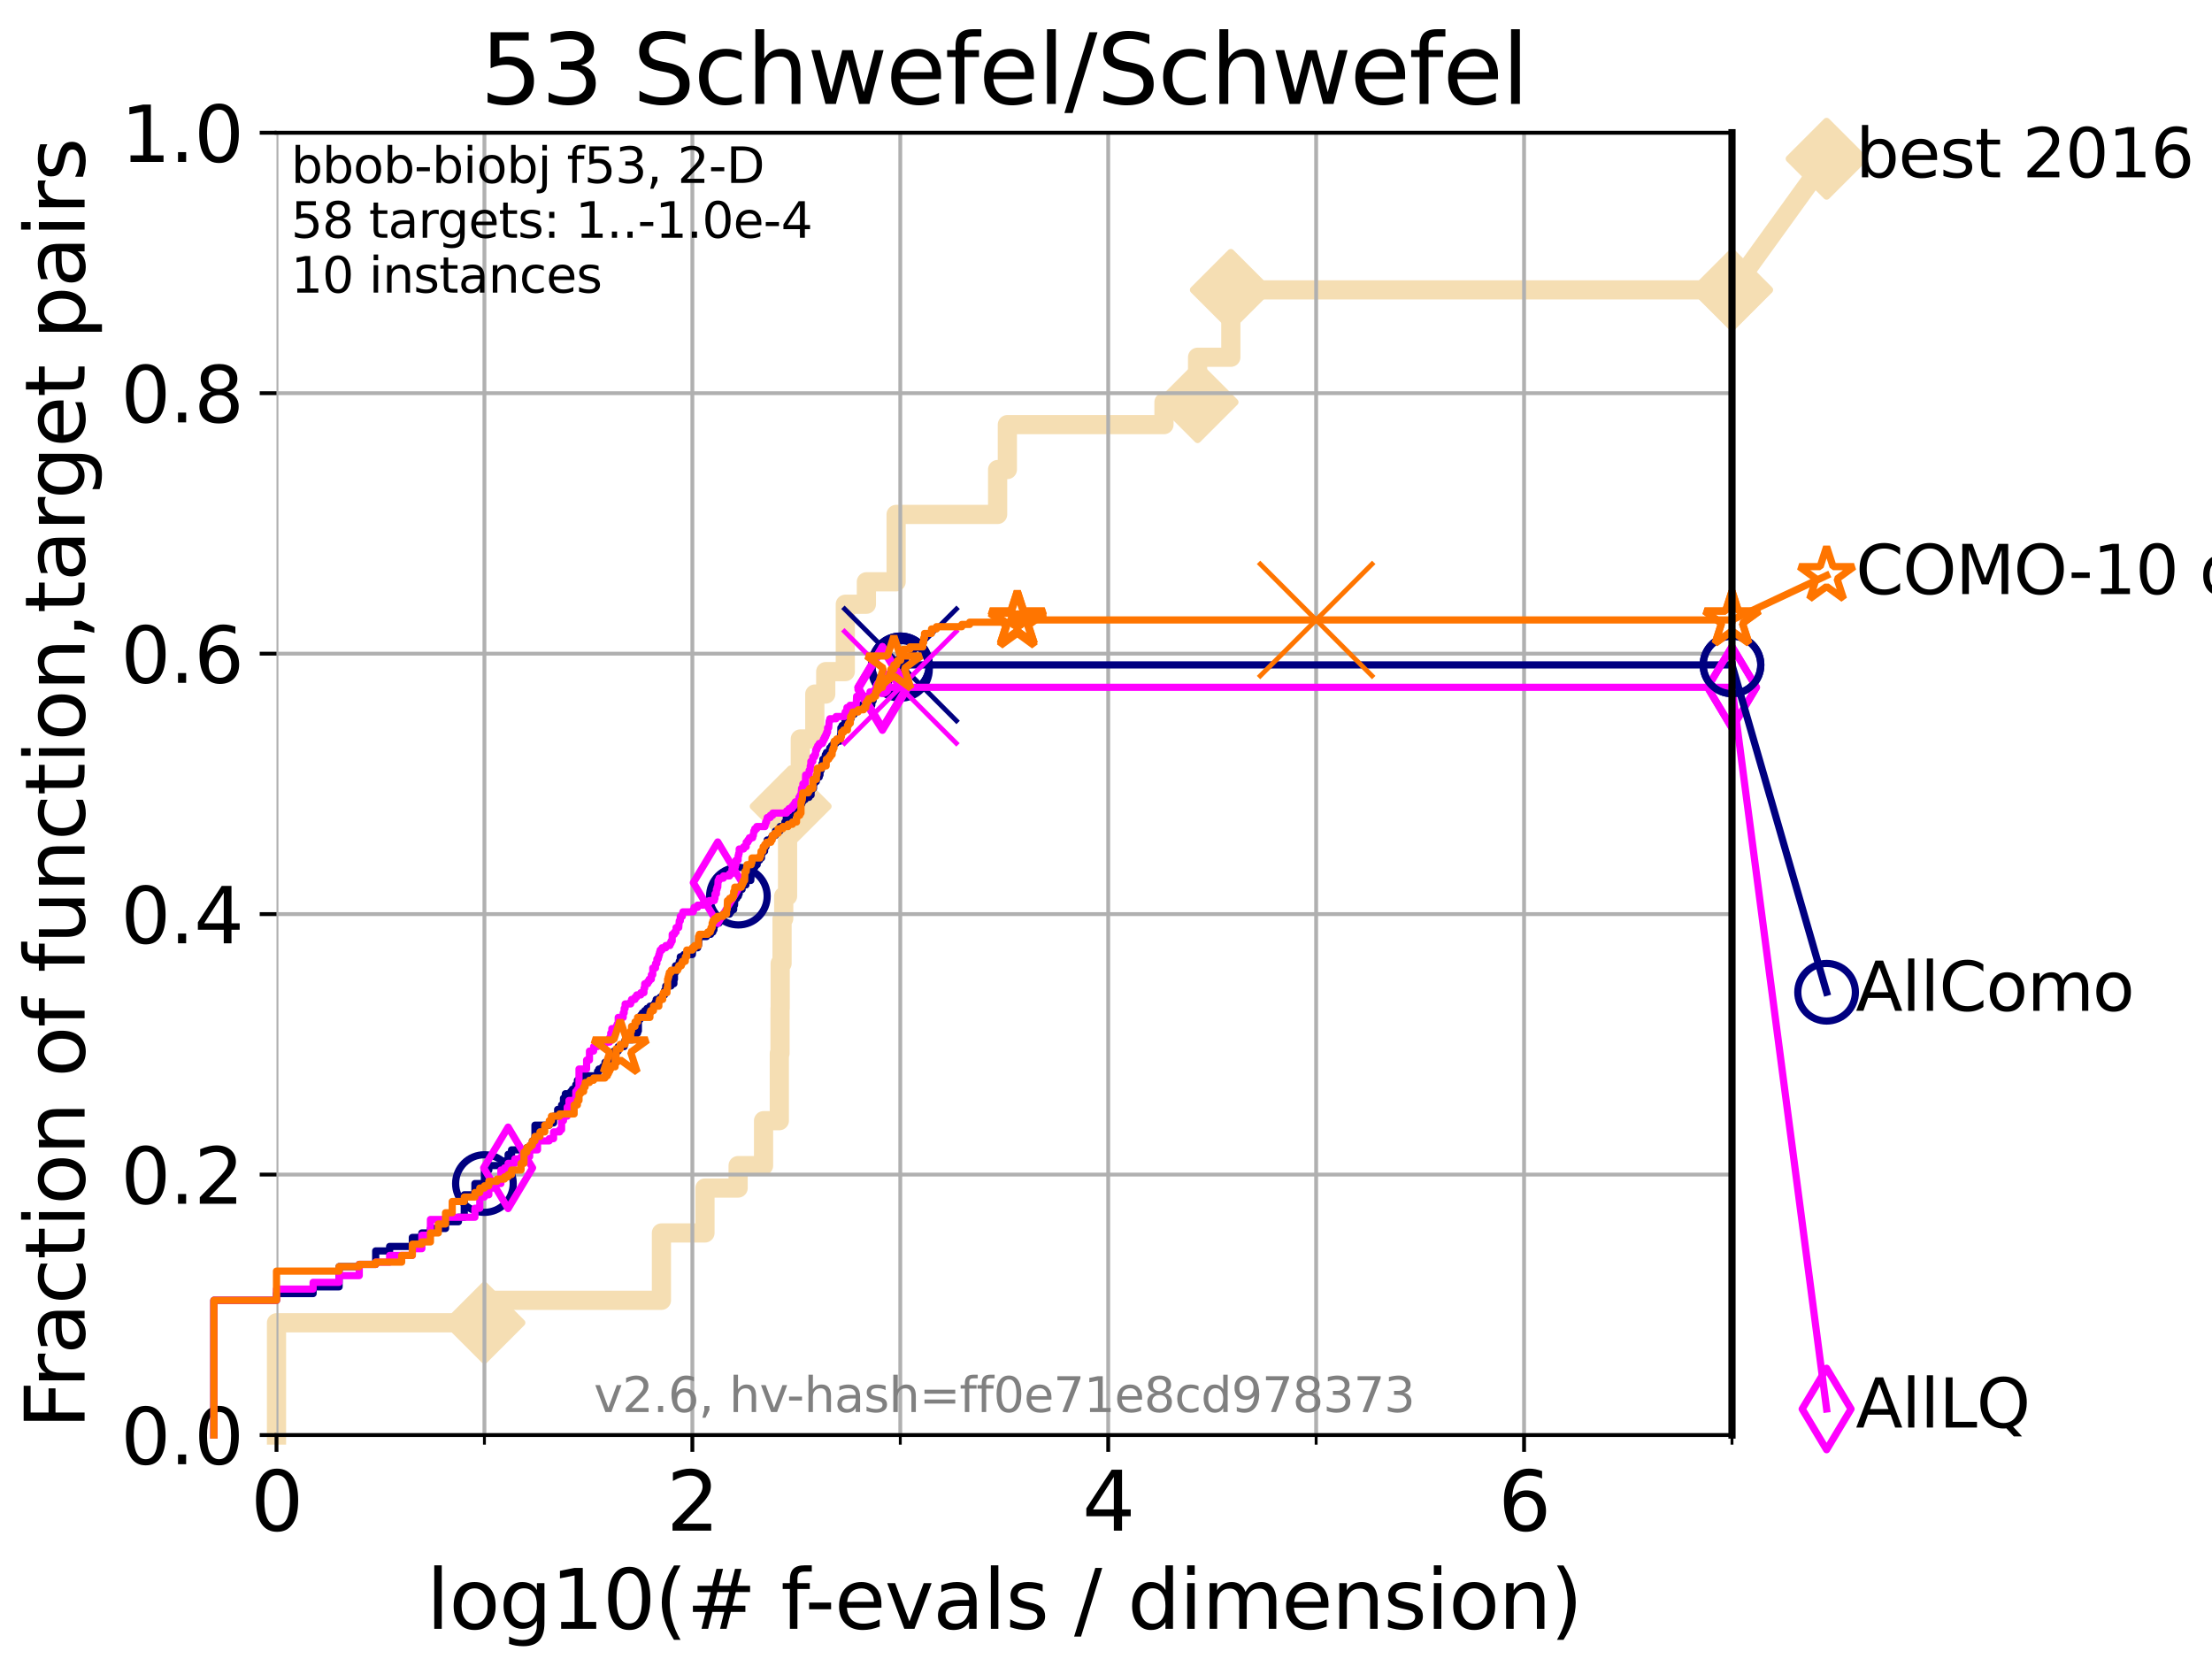 <?xml version="1.0" encoding="utf-8" standalone="no"?>
<!DOCTYPE svg PUBLIC "-//W3C//DTD SVG 1.1//EN"
  "http://www.w3.org/Graphics/SVG/1.1/DTD/svg11.dtd">
<svg xmlns:xlink="http://www.w3.org/1999/xlink" width="460.8pt" height="345.6pt" viewBox="0 0 460.8 345.6" xmlns="http://www.w3.org/2000/svg" version="1.1">
 <defs>
  <style type="text/css">*{stroke-linejoin: round; stroke-linecap: butt}</style>
 </defs>
 <g id="figure_1">
  <g id="patch_1">
   <path d="M 0 345.6 
L 460.8 345.6 
L 460.8 0 
L 0 0 
z
" style="fill: #ffffff"/>
  </g>
  <g id="axes_1">
   <g id="patch_2">
    <path d="M 57.6 298.944 
L 360.806 298.944 
L 360.806 27.648 
L 57.6 27.648 
z
" style="fill: #ffffff"/>
   </g>
   <g id="line2d_1">
    <path d="M 57.6 298.944 
L 57.6 275.556 
L 100.915 275.556 
L 100.915 270.879 
L 137.788 270.879 
L 137.788 256.846 
L 146.86 256.846 
L 146.86 247.491 
L 153.764 247.491 
L 153.764 242.814 
L 159.063 242.814 
L 159.063 233.459 
L 162.349 233.459 
L 162.349 219.426 
L 162.492 219.426 
L 162.492 210.071 
L 162.528 210.071 
L 162.528 200.716 
L 162.915 200.716 
L 162.915 191.361 
L 163.26 191.361 
L 163.26 186.684 
L 164.064 186.684 
L 164.064 172.651 
L 164.708 172.651 
L 164.708 167.974 
L 166.718 167.974 
L 166.718 153.941 
L 169.736 153.941 
L 169.736 144.586 
L 172.016 144.586 
L 172.016 139.908 
L 176.093 139.908 
L 176.093 125.876 
L 180.483 125.876 
L 180.483 121.198 
L 186.679 121.198 
L 186.679 107.166 
L 207.823 107.166 
L 207.823 97.811 
L 209.853 97.811 
L 209.853 88.456 
L 242.478 88.456 
L 242.478 83.778 
L 249.479 83.778 
L 249.479 74.423 
L 256.406 74.423 
L 256.406 60.391 
L 360.806 60.391 
" style="fill: none; stroke: #f5deb3; stroke-width: 4; stroke-linecap: square"/>
   </g>
   <g id="line2d_2">
    <defs>
     <path id="mb1fe722885" d="M -0 7.778 
L 7.778 0 
L 0 -7.778 
L -7.778 -0 
z
" style="stroke: #f5deb3; stroke-width: 1.5; stroke-linejoin: miter"/>
    </defs>
    <g>
     <use xlink:href="#mb1fe722885" x="100.915" y="275.556" style="fill: #f5deb3; stroke: #f5deb3; stroke-width: 1.5; stroke-linejoin: miter"/>
     <use xlink:href="#mb1fe722885" x="164.708" y="167.974" style="fill: #f5deb3; stroke: #f5deb3; stroke-width: 1.5; stroke-linejoin: miter"/>
     <use xlink:href="#mb1fe722885" x="249.479" y="83.778" style="fill: #f5deb3; stroke: #f5deb3; stroke-width: 1.5; stroke-linejoin: miter"/>
     <use xlink:href="#mb1fe722885" x="256.406" y="60.391" style="fill: #f5deb3; stroke: #f5deb3; stroke-width: 1.5; stroke-linejoin: miter"/>
     <use xlink:href="#mb1fe722885" x="360.806" y="60.391" style="fill: #f5deb3; stroke: #f5deb3; stroke-width: 1.5; stroke-linejoin: miter"/>
    </g>
   </g>
   <g id="line2d_3">
    <path style="fill: none; stroke: #f5deb3; stroke-width: 4; stroke-linecap: square"/>
    <g/>
   </g>
   <g id="line2d_4">
    <path d="M 360.806 60.391 
L 380.515 33.074 
" style="fill: none; stroke: #f5deb3; stroke-width: 4; stroke-linecap: square"/>
    <g>
     <use xlink:href="#mb1fe722885" x="360.806" y="60.391" style="fill: #f5deb3; stroke: #f5deb3; stroke-width: 1.5; stroke-linejoin: miter"/>
     <use xlink:href="#mb1fe722885" x="380.515" y="33.074" style="fill: #f5deb3; stroke: #f5deb3; stroke-width: 1.5; stroke-linejoin: miter"/>
    </g>
   </g>
   <g id="matplotlib.axis_1">
    <g id="xtick_1">
     <g id="line2d_5">
      <path d="M 57.6 298.944 
L 57.6 27.648 
" clip-path="url(#pbeeff98ce7)" style="fill: none; stroke: #b0b0b0; stroke-width: 0.8; stroke-linecap: square"/>
     </g>
     <g id="line2d_6">
      <defs>
       <path id="mf6904436b1" d="M 0 0 
L 0 3.5 
" style="stroke: #000000; stroke-width: 0.8"/>
      </defs>
      <g>
       <use xlink:href="#mf6904436b1" x="57.6" y="298.944" style="stroke: #000000; stroke-width: 0.8"/>
      </g>
     </g>
     <g id="text_1">
      <!-- 0 -->
      <g transform="translate(52.192 318.861) scale(0.17 -0.17)">
       <defs>
        <path id="DejaVuSans-30" d="M 2034 4250 
Q 1547 4250 1301 3770 
Q 1056 3291 1056 2328 
Q 1056 1369 1301 889 
Q 1547 409 2034 409 
Q 2525 409 2770 889 
Q 3016 1369 3016 2328 
Q 3016 3291 2770 3770 
Q 2525 4250 2034 4250 
z
M 2034 4750 
Q 2819 4750 3233 4129 
Q 3647 3509 3647 2328 
Q 3647 1150 3233 529 
Q 2819 -91 2034 -91 
Q 1250 -91 836 529 
Q 422 1150 422 2328 
Q 422 3509 836 4129 
Q 1250 4750 2034 4750 
z
" transform="scale(0.016)"/>
       </defs>
       <use xlink:href="#DejaVuSans-30"/>
      </g>
     </g>
    </g>
    <g id="xtick_2">
     <g id="line2d_7">
      <path d="M 144.23 298.944 
L 144.23 27.648 
" clip-path="url(#pbeeff98ce7)" style="fill: none; stroke: #b0b0b0; stroke-width: 0.8; stroke-linecap: square"/>
     </g>
     <g id="line2d_8">
      <g>
       <use xlink:href="#mf6904436b1" x="144.23" y="298.944" style="stroke: #000000; stroke-width: 0.8"/>
      </g>
     </g>
     <g id="text_2">
      <!-- 2 -->
      <g transform="translate(138.822 318.861) scale(0.17 -0.17)">
       <defs>
        <path id="DejaVuSans-32" d="M 1228 531 
L 3431 531 
L 3431 0 
L 469 0 
L 469 531 
Q 828 903 1448 1529 
Q 2069 2156 2228 2338 
Q 2531 2678 2651 2914 
Q 2772 3150 2772 3378 
Q 2772 3750 2511 3984 
Q 2250 4219 1831 4219 
Q 1534 4219 1204 4116 
Q 875 4013 500 3803 
L 500 4441 
Q 881 4594 1212 4672 
Q 1544 4750 1819 4750 
Q 2544 4750 2975 4387 
Q 3406 4025 3406 3419 
Q 3406 3131 3298 2873 
Q 3191 2616 2906 2266 
Q 2828 2175 2409 1742 
Q 1991 1309 1228 531 
z
" transform="scale(0.016)"/>
       </defs>
       <use xlink:href="#DejaVuSans-32"/>
      </g>
     </g>
    </g>
    <g id="xtick_3">
     <g id="line2d_9">
      <path d="M 230.861 298.944 
L 230.861 27.648 
" clip-path="url(#pbeeff98ce7)" style="fill: none; stroke: #b0b0b0; stroke-width: 0.8; stroke-linecap: square"/>
     </g>
     <g id="line2d_10">
      <g>
       <use xlink:href="#mf6904436b1" x="230.861" y="298.944" style="stroke: #000000; stroke-width: 0.8"/>
      </g>
     </g>
     <g id="text_3">
      <!-- 4 -->
      <g transform="translate(225.453 318.861) scale(0.17 -0.17)">
       <defs>
        <path id="DejaVuSans-34" d="M 2419 4116 
L 825 1625 
L 2419 1625 
L 2419 4116 
z
M 2253 4666 
L 3047 4666 
L 3047 1625 
L 3713 1625 
L 3713 1100 
L 3047 1100 
L 3047 0 
L 2419 0 
L 2419 1100 
L 313 1100 
L 313 1709 
L 2253 4666 
z
" transform="scale(0.016)"/>
       </defs>
       <use xlink:href="#DejaVuSans-34"/>
      </g>
     </g>
    </g>
    <g id="xtick_4">
     <g id="line2d_11">
      <path d="M 317.491 298.944 
L 317.491 27.648 
" clip-path="url(#pbeeff98ce7)" style="fill: none; stroke: #b0b0b0; stroke-width: 0.8; stroke-linecap: square"/>
     </g>
     <g id="line2d_12">
      <g>
       <use xlink:href="#mf6904436b1" x="317.491" y="298.944" style="stroke: #000000; stroke-width: 0.8"/>
      </g>
     </g>
     <g id="text_4">
      <!-- 6 -->
      <g transform="translate(312.083 318.861) scale(0.17 -0.17)">
       <defs>
        <path id="DejaVuSans-36" d="M 2113 2584 
Q 1688 2584 1439 2293 
Q 1191 2003 1191 1497 
Q 1191 994 1439 701 
Q 1688 409 2113 409 
Q 2538 409 2786 701 
Q 3034 994 3034 1497 
Q 3034 2003 2786 2293 
Q 2538 2584 2113 2584 
z
M 3366 4563 
L 3366 3988 
Q 3128 4100 2886 4159 
Q 2644 4219 2406 4219 
Q 1781 4219 1451 3797 
Q 1122 3375 1075 2522 
Q 1259 2794 1537 2939 
Q 1816 3084 2150 3084 
Q 2853 3084 3261 2657 
Q 3669 2231 3669 1497 
Q 3669 778 3244 343 
Q 2819 -91 2113 -91 
Q 1303 -91 875 529 
Q 447 1150 447 2328 
Q 447 3434 972 4092 
Q 1497 4750 2381 4750 
Q 2619 4750 2861 4703 
Q 3103 4656 3366 4563 
z
" transform="scale(0.016)"/>
       </defs>
       <use xlink:href="#DejaVuSans-36"/>
      </g>
     </g>
    </g>
    <g id="xtick_5">
     <g id="line2d_13">
      <path d="M 100.915 298.944 
L 100.915 27.648 
" clip-path="url(#pbeeff98ce7)" style="fill: none; stroke: #b0b0b0; stroke-width: 0.8; stroke-linecap: square"/>
     </g>
     <g id="line2d_14">
      <defs>
       <path id="me7bb9caecb" d="M 0 0 
L 0 2 
" style="stroke: #000000; stroke-width: 0.6"/>
      </defs>
      <g>
       <use xlink:href="#me7bb9caecb" x="100.915" y="298.944" style="stroke: #000000; stroke-width: 0.6"/>
      </g>
     </g>
    </g>
    <g id="xtick_6">
     <g id="line2d_15">
      <path d="M 187.546 298.944 
L 187.546 27.648 
" clip-path="url(#pbeeff98ce7)" style="fill: none; stroke: #b0b0b0; stroke-width: 0.8; stroke-linecap: square"/>
     </g>
     <g id="line2d_16">
      <g>
       <use xlink:href="#me7bb9caecb" x="187.546" y="298.944" style="stroke: #000000; stroke-width: 0.6"/>
      </g>
     </g>
    </g>
    <g id="xtick_7">
     <g id="line2d_17">
      <path d="M 274.176 298.944 
L 274.176 27.648 
" clip-path="url(#pbeeff98ce7)" style="fill: none; stroke: #b0b0b0; stroke-width: 0.8; stroke-linecap: square"/>
     </g>
     <g id="line2d_18">
      <g>
       <use xlink:href="#me7bb9caecb" x="274.176" y="298.944" style="stroke: #000000; stroke-width: 0.6"/>
      </g>
     </g>
    </g>
    <g id="xtick_8">
     <g id="line2d_19">
      <path d="M 360.806 298.944 
L 360.806 27.648 
" clip-path="url(#pbeeff98ce7)" style="fill: none; stroke: #b0b0b0; stroke-width: 0.8; stroke-linecap: square"/>
     </g>
     <g id="line2d_20">
      <g>
       <use xlink:href="#me7bb9caecb" x="360.806" y="298.944" style="stroke: #000000; stroke-width: 0.6"/>
      </g>
     </g>
    </g>
    <g id="text_5">
     <!-- log10(# f-evals / dimension) -->
     <g transform="translate(88.823 339.314) scale(0.17 -0.17)">
      <defs>
       <path id="DejaVuSans-6c" d="M 603 4863 
L 1178 4863 
L 1178 0 
L 603 0 
L 603 4863 
z
" transform="scale(0.016)"/>
       <path id="DejaVuSans-6f" d="M 1959 3097 
Q 1497 3097 1228 2736 
Q 959 2375 959 1747 
Q 959 1119 1226 758 
Q 1494 397 1959 397 
Q 2419 397 2687 759 
Q 2956 1122 2956 1747 
Q 2956 2369 2687 2733 
Q 2419 3097 1959 3097 
z
M 1959 3584 
Q 2709 3584 3137 3096 
Q 3566 2609 3566 1747 
Q 3566 888 3137 398 
Q 2709 -91 1959 -91 
Q 1206 -91 779 398 
Q 353 888 353 1747 
Q 353 2609 779 3096 
Q 1206 3584 1959 3584 
z
" transform="scale(0.016)"/>
       <path id="DejaVuSans-67" d="M 2906 1791 
Q 2906 2416 2648 2759 
Q 2391 3103 1925 3103 
Q 1463 3103 1205 2759 
Q 947 2416 947 1791 
Q 947 1169 1205 825 
Q 1463 481 1925 481 
Q 2391 481 2648 825 
Q 2906 1169 2906 1791 
z
M 3481 434 
Q 3481 -459 3084 -895 
Q 2688 -1331 1869 -1331 
Q 1566 -1331 1297 -1286 
Q 1028 -1241 775 -1147 
L 775 -588 
Q 1028 -725 1275 -790 
Q 1522 -856 1778 -856 
Q 2344 -856 2625 -561 
Q 2906 -266 2906 331 
L 2906 616 
Q 2728 306 2450 153 
Q 2172 0 1784 0 
Q 1141 0 747 490 
Q 353 981 353 1791 
Q 353 2603 747 3093 
Q 1141 3584 1784 3584 
Q 2172 3584 2450 3431 
Q 2728 3278 2906 2969 
L 2906 3500 
L 3481 3500 
L 3481 434 
z
" transform="scale(0.016)"/>
       <path id="DejaVuSans-31" d="M 794 531 
L 1825 531 
L 1825 4091 
L 703 3866 
L 703 4441 
L 1819 4666 
L 2450 4666 
L 2450 531 
L 3481 531 
L 3481 0 
L 794 0 
L 794 531 
z
" transform="scale(0.016)"/>
       <path id="DejaVuSans-28" d="M 1984 4856 
Q 1566 4138 1362 3434 
Q 1159 2731 1159 2009 
Q 1159 1288 1364 580 
Q 1569 -128 1984 -844 
L 1484 -844 
Q 1016 -109 783 600 
Q 550 1309 550 2009 
Q 550 2706 781 3412 
Q 1013 4119 1484 4856 
L 1984 4856 
z
" transform="scale(0.016)"/>
       <path id="DejaVuSans-23" d="M 3272 2816 
L 2363 2816 
L 2100 1772 
L 3016 1772 
L 3272 2816 
z
M 2803 4594 
L 2478 3297 
L 3391 3297 
L 3719 4594 
L 4219 4594 
L 3897 3297 
L 4872 3297 
L 4872 2816 
L 3775 2816 
L 3519 1772 
L 4513 1772 
L 4513 1294 
L 3397 1294 
L 3072 0 
L 2572 0 
L 2894 1294 
L 1978 1294 
L 1656 0 
L 1153 0 
L 1478 1294 
L 494 1294 
L 494 1772 
L 1594 1772 
L 1856 2816 
L 850 2816 
L 850 3297 
L 1978 3297 
L 2297 4594 
L 2803 4594 
z
" transform="scale(0.016)"/>
       <path id="DejaVuSans-20" transform="scale(0.016)"/>
       <path id="DejaVuSans-66" d="M 2375 4863 
L 2375 4384 
L 1825 4384 
Q 1516 4384 1395 4259 
Q 1275 4134 1275 3809 
L 1275 3500 
L 2222 3500 
L 2222 3053 
L 1275 3053 
L 1275 0 
L 697 0 
L 697 3053 
L 147 3053 
L 147 3500 
L 697 3500 
L 697 3744 
Q 697 4328 969 4595 
Q 1241 4863 1831 4863 
L 2375 4863 
z
" transform="scale(0.016)"/>
       <path id="DejaVuSans-2d" d="M 313 2009 
L 1997 2009 
L 1997 1497 
L 313 1497 
L 313 2009 
z
" transform="scale(0.016)"/>
       <path id="DejaVuSans-65" d="M 3597 1894 
L 3597 1613 
L 953 1613 
Q 991 1019 1311 708 
Q 1631 397 2203 397 
Q 2534 397 2845 478 
Q 3156 559 3463 722 
L 3463 178 
Q 3153 47 2828 -22 
Q 2503 -91 2169 -91 
Q 1331 -91 842 396 
Q 353 884 353 1716 
Q 353 2575 817 3079 
Q 1281 3584 2069 3584 
Q 2775 3584 3186 3129 
Q 3597 2675 3597 1894 
z
M 3022 2063 
Q 3016 2534 2758 2815 
Q 2500 3097 2075 3097 
Q 1594 3097 1305 2825 
Q 1016 2553 972 2059 
L 3022 2063 
z
" transform="scale(0.016)"/>
       <path id="DejaVuSans-76" d="M 191 3500 
L 800 3500 
L 1894 563 
L 2988 3500 
L 3597 3500 
L 2284 0 
L 1503 0 
L 191 3500 
z
" transform="scale(0.016)"/>
       <path id="DejaVuSans-61" d="M 2194 1759 
Q 1497 1759 1228 1600 
Q 959 1441 959 1056 
Q 959 750 1161 570 
Q 1363 391 1709 391 
Q 2188 391 2477 730 
Q 2766 1069 2766 1631 
L 2766 1759 
L 2194 1759 
z
M 3341 1997 
L 3341 0 
L 2766 0 
L 2766 531 
Q 2569 213 2275 61 
Q 1981 -91 1556 -91 
Q 1019 -91 701 211 
Q 384 513 384 1019 
Q 384 1609 779 1909 
Q 1175 2209 1959 2209 
L 2766 2209 
L 2766 2266 
Q 2766 2663 2505 2880 
Q 2244 3097 1772 3097 
Q 1472 3097 1187 3025 
Q 903 2953 641 2809 
L 641 3341 
Q 956 3463 1253 3523 
Q 1550 3584 1831 3584 
Q 2591 3584 2966 3190 
Q 3341 2797 3341 1997 
z
" transform="scale(0.016)"/>
       <path id="DejaVuSans-73" d="M 2834 3397 
L 2834 2853 
Q 2591 2978 2328 3040 
Q 2066 3103 1784 3103 
Q 1356 3103 1142 2972 
Q 928 2841 928 2578 
Q 928 2378 1081 2264 
Q 1234 2150 1697 2047 
L 1894 2003 
Q 2506 1872 2764 1633 
Q 3022 1394 3022 966 
Q 3022 478 2636 193 
Q 2250 -91 1575 -91 
Q 1294 -91 989 -36 
Q 684 19 347 128 
L 347 722 
Q 666 556 975 473 
Q 1284 391 1588 391 
Q 1994 391 2212 530 
Q 2431 669 2431 922 
Q 2431 1156 2273 1281 
Q 2116 1406 1581 1522 
L 1381 1569 
Q 847 1681 609 1914 
Q 372 2147 372 2553 
Q 372 3047 722 3315 
Q 1072 3584 1716 3584 
Q 2034 3584 2315 3537 
Q 2597 3491 2834 3397 
z
" transform="scale(0.016)"/>
       <path id="DejaVuSans-2f" d="M 1625 4666 
L 2156 4666 
L 531 -594 
L 0 -594 
L 1625 4666 
z
" transform="scale(0.016)"/>
       <path id="DejaVuSans-64" d="M 2906 2969 
L 2906 4863 
L 3481 4863 
L 3481 0 
L 2906 0 
L 2906 525 
Q 2725 213 2448 61 
Q 2172 -91 1784 -91 
Q 1150 -91 751 415 
Q 353 922 353 1747 
Q 353 2572 751 3078 
Q 1150 3584 1784 3584 
Q 2172 3584 2448 3432 
Q 2725 3281 2906 2969 
z
M 947 1747 
Q 947 1113 1208 752 
Q 1469 391 1925 391 
Q 2381 391 2643 752 
Q 2906 1113 2906 1747 
Q 2906 2381 2643 2742 
Q 2381 3103 1925 3103 
Q 1469 3103 1208 2742 
Q 947 2381 947 1747 
z
" transform="scale(0.016)"/>
       <path id="DejaVuSans-69" d="M 603 3500 
L 1178 3500 
L 1178 0 
L 603 0 
L 603 3500 
z
M 603 4863 
L 1178 4863 
L 1178 4134 
L 603 4134 
L 603 4863 
z
" transform="scale(0.016)"/>
       <path id="DejaVuSans-6d" d="M 3328 2828 
Q 3544 3216 3844 3400 
Q 4144 3584 4550 3584 
Q 5097 3584 5394 3201 
Q 5691 2819 5691 2113 
L 5691 0 
L 5113 0 
L 5113 2094 
Q 5113 2597 4934 2840 
Q 4756 3084 4391 3084 
Q 3944 3084 3684 2787 
Q 3425 2491 3425 1978 
L 3425 0 
L 2847 0 
L 2847 2094 
Q 2847 2600 2669 2842 
Q 2491 3084 2119 3084 
Q 1678 3084 1418 2786 
Q 1159 2488 1159 1978 
L 1159 0 
L 581 0 
L 581 3500 
L 1159 3500 
L 1159 2956 
Q 1356 3278 1631 3431 
Q 1906 3584 2284 3584 
Q 2666 3584 2933 3390 
Q 3200 3197 3328 2828 
z
" transform="scale(0.016)"/>
       <path id="DejaVuSans-6e" d="M 3513 2113 
L 3513 0 
L 2938 0 
L 2938 2094 
Q 2938 2591 2744 2837 
Q 2550 3084 2163 3084 
Q 1697 3084 1428 2787 
Q 1159 2491 1159 1978 
L 1159 0 
L 581 0 
L 581 3500 
L 1159 3500 
L 1159 2956 
Q 1366 3272 1645 3428 
Q 1925 3584 2291 3584 
Q 2894 3584 3203 3211 
Q 3513 2838 3513 2113 
z
" transform="scale(0.016)"/>
       <path id="DejaVuSans-29" d="M 513 4856 
L 1013 4856 
Q 1481 4119 1714 3412 
Q 1947 2706 1947 2009 
Q 1947 1309 1714 600 
Q 1481 -109 1013 -844 
L 513 -844 
Q 928 -128 1133 580 
Q 1338 1288 1338 2009 
Q 1338 2731 1133 3434 
Q 928 4138 513 4856 
z
" transform="scale(0.016)"/>
      </defs>
      <use xlink:href="#DejaVuSans-6c"/>
      <use xlink:href="#DejaVuSans-6f" x="27.783"/>
      <use xlink:href="#DejaVuSans-67" x="88.965"/>
      <use xlink:href="#DejaVuSans-31" x="152.441"/>
      <use xlink:href="#DejaVuSans-30" x="216.064"/>
      <use xlink:href="#DejaVuSans-28" x="279.688"/>
      <use xlink:href="#DejaVuSans-23" x="318.701"/>
      <use xlink:href="#DejaVuSans-20" x="402.49"/>
      <use xlink:href="#DejaVuSans-66" x="434.277"/>
      <use xlink:href="#DejaVuSans-2d" x="463.982"/>
      <use xlink:href="#DejaVuSans-65" x="500.066"/>
      <use xlink:href="#DejaVuSans-76" x="561.59"/>
      <use xlink:href="#DejaVuSans-61" x="620.77"/>
      <use xlink:href="#DejaVuSans-6c" x="682.049"/>
      <use xlink:href="#DejaVuSans-73" x="709.832"/>
      <use xlink:href="#DejaVuSans-20" x="761.932"/>
      <use xlink:href="#DejaVuSans-2f" x="793.719"/>
      <use xlink:href="#DejaVuSans-20" x="827.41"/>
      <use xlink:href="#DejaVuSans-64" x="859.197"/>
      <use xlink:href="#DejaVuSans-69" x="922.674"/>
      <use xlink:href="#DejaVuSans-6d" x="950.457"/>
      <use xlink:href="#DejaVuSans-65" x="1047.869"/>
      <use xlink:href="#DejaVuSans-6e" x="1109.393"/>
      <use xlink:href="#DejaVuSans-73" x="1172.771"/>
      <use xlink:href="#DejaVuSans-69" x="1224.871"/>
      <use xlink:href="#DejaVuSans-6f" x="1252.654"/>
      <use xlink:href="#DejaVuSans-6e" x="1313.836"/>
      <use xlink:href="#DejaVuSans-29" x="1377.215"/>
     </g>
    </g>
   </g>
   <g id="matplotlib.axis_2">
    <g id="ytick_1">
     <g id="line2d_21">
      <path d="M 57.6 298.944 
L 360.806 298.944 
" clip-path="url(#pbeeff98ce7)" style="fill: none; stroke: #b0b0b0; stroke-width: 0.8; stroke-linecap: square"/>
     </g>
     <g id="line2d_22">
      <defs>
       <path id="m96309068e4" d="M 0 0 
L -3.5 0 
" style="stroke: #000000; stroke-width: 0.8"/>
      </defs>
      <g>
       <use xlink:href="#m96309068e4" x="57.6" y="298.944" style="stroke: #000000; stroke-width: 0.8"/>
      </g>
     </g>
     <g id="text_6">
      <!-- 0.0 -->
      <g transform="translate(25.155 305.023) scale(0.16 -0.16)">
       <defs>
        <path id="DejaVuSans-2e" d="M 684 794 
L 1344 794 
L 1344 0 
L 684 0 
L 684 794 
z
" transform="scale(0.016)"/>
       </defs>
       <use xlink:href="#DejaVuSans-30"/>
       <use xlink:href="#DejaVuSans-2e" x="63.623"/>
       <use xlink:href="#DejaVuSans-30" x="95.41"/>
      </g>
     </g>
    </g>
    <g id="ytick_2">
     <g id="line2d_23">
      <path d="M 57.6 244.685 
L 360.806 244.685 
" clip-path="url(#pbeeff98ce7)" style="fill: none; stroke: #b0b0b0; stroke-width: 0.8; stroke-linecap: square"/>
     </g>
     <g id="line2d_24">
      <g>
       <use xlink:href="#m96309068e4" x="57.6" y="244.685" style="stroke: #000000; stroke-width: 0.8"/>
      </g>
     </g>
     <g id="text_7">
      <!-- 0.2 -->
      <g transform="translate(25.155 250.764) scale(0.16 -0.16)">
       <use xlink:href="#DejaVuSans-30"/>
       <use xlink:href="#DejaVuSans-2e" x="63.623"/>
       <use xlink:href="#DejaVuSans-32" x="95.41"/>
      </g>
     </g>
    </g>
    <g id="ytick_3">
     <g id="line2d_25">
      <path d="M 57.6 190.426 
L 360.806 190.426 
" clip-path="url(#pbeeff98ce7)" style="fill: none; stroke: #b0b0b0; stroke-width: 0.8; stroke-linecap: square"/>
     </g>
     <g id="line2d_26">
      <g>
       <use xlink:href="#m96309068e4" x="57.6" y="190.426" style="stroke: #000000; stroke-width: 0.8"/>
      </g>
     </g>
     <g id="text_8">
      <!-- 0.4 -->
      <g transform="translate(25.155 196.504) scale(0.16 -0.16)">
       <use xlink:href="#DejaVuSans-30"/>
       <use xlink:href="#DejaVuSans-2e" x="63.623"/>
       <use xlink:href="#DejaVuSans-34" x="95.41"/>
      </g>
     </g>
    </g>
    <g id="ytick_4">
     <g id="line2d_27">
      <path d="M 57.6 136.166 
L 360.806 136.166 
" clip-path="url(#pbeeff98ce7)" style="fill: none; stroke: #b0b0b0; stroke-width: 0.8; stroke-linecap: square"/>
     </g>
     <g id="line2d_28">
      <g>
       <use xlink:href="#m96309068e4" x="57.6" y="136.166" style="stroke: #000000; stroke-width: 0.8"/>
      </g>
     </g>
     <g id="text_9">
      <!-- 0.6 -->
      <g transform="translate(25.155 142.245) scale(0.16 -0.16)">
       <use xlink:href="#DejaVuSans-30"/>
       <use xlink:href="#DejaVuSans-2e" x="63.623"/>
       <use xlink:href="#DejaVuSans-36" x="95.41"/>
      </g>
     </g>
    </g>
    <g id="ytick_5">
     <g id="line2d_29">
      <path d="M 57.6 81.907 
L 360.806 81.907 
" clip-path="url(#pbeeff98ce7)" style="fill: none; stroke: #b0b0b0; stroke-width: 0.8; stroke-linecap: square"/>
     </g>
     <g id="line2d_30">
      <g>
       <use xlink:href="#m96309068e4" x="57.6" y="81.907" style="stroke: #000000; stroke-width: 0.8"/>
      </g>
     </g>
     <g id="text_10">
      <!-- 0.8 -->
      <g transform="translate(25.155 87.986) scale(0.16 -0.16)">
       <defs>
        <path id="DejaVuSans-38" d="M 2034 2216 
Q 1584 2216 1326 1975 
Q 1069 1734 1069 1313 
Q 1069 891 1326 650 
Q 1584 409 2034 409 
Q 2484 409 2743 651 
Q 3003 894 3003 1313 
Q 3003 1734 2745 1975 
Q 2488 2216 2034 2216 
z
M 1403 2484 
Q 997 2584 770 2862 
Q 544 3141 544 3541 
Q 544 4100 942 4425 
Q 1341 4750 2034 4750 
Q 2731 4750 3128 4425 
Q 3525 4100 3525 3541 
Q 3525 3141 3298 2862 
Q 3072 2584 2669 2484 
Q 3125 2378 3379 2068 
Q 3634 1759 3634 1313 
Q 3634 634 3220 271 
Q 2806 -91 2034 -91 
Q 1263 -91 848 271 
Q 434 634 434 1313 
Q 434 1759 690 2068 
Q 947 2378 1403 2484 
z
M 1172 3481 
Q 1172 3119 1398 2916 
Q 1625 2713 2034 2713 
Q 2441 2713 2670 2916 
Q 2900 3119 2900 3481 
Q 2900 3844 2670 4047 
Q 2441 4250 2034 4250 
Q 1625 4250 1398 4047 
Q 1172 3844 1172 3481 
z
" transform="scale(0.016)"/>
       </defs>
       <use xlink:href="#DejaVuSans-30"/>
       <use xlink:href="#DejaVuSans-2e" x="63.623"/>
       <use xlink:href="#DejaVuSans-38" x="95.41"/>
      </g>
     </g>
    </g>
    <g id="ytick_6">
     <g id="line2d_31">
      <path d="M 57.6 27.648 
L 360.806 27.648 
" clip-path="url(#pbeeff98ce7)" style="fill: none; stroke: #b0b0b0; stroke-width: 0.8; stroke-linecap: square"/>
     </g>
     <g id="line2d_32">
      <g>
       <use xlink:href="#m96309068e4" x="57.6" y="27.648" style="stroke: #000000; stroke-width: 0.8"/>
      </g>
     </g>
     <g id="text_11">
      <!-- 1.0 -->
      <g transform="translate(25.155 33.727) scale(0.16 -0.16)">
       <use xlink:href="#DejaVuSans-31"/>
       <use xlink:href="#DejaVuSans-2e" x="63.623"/>
       <use xlink:href="#DejaVuSans-30" x="95.41"/>
      </g>
     </g>
    </g>
    <g id="text_12">
     <!-- Fraction of function,target pairs -->
     <g transform="translate(17.62 297.681) rotate(-90) scale(0.17 -0.17)">
      <defs>
       <path id="DejaVuSans-46" d="M 628 4666 
L 3309 4666 
L 3309 4134 
L 1259 4134 
L 1259 2759 
L 3109 2759 
L 3109 2228 
L 1259 2228 
L 1259 0 
L 628 0 
L 628 4666 
z
" transform="scale(0.016)"/>
       <path id="DejaVuSans-72" d="M 2631 2963 
Q 2534 3019 2420 3045 
Q 2306 3072 2169 3072 
Q 1681 3072 1420 2755 
Q 1159 2438 1159 1844 
L 1159 0 
L 581 0 
L 581 3500 
L 1159 3500 
L 1159 2956 
Q 1341 3275 1631 3429 
Q 1922 3584 2338 3584 
Q 2397 3584 2469 3576 
Q 2541 3569 2628 3553 
L 2631 2963 
z
" transform="scale(0.016)"/>
       <path id="DejaVuSans-63" d="M 3122 3366 
L 3122 2828 
Q 2878 2963 2633 3030 
Q 2388 3097 2138 3097 
Q 1578 3097 1268 2742 
Q 959 2388 959 1747 
Q 959 1106 1268 751 
Q 1578 397 2138 397 
Q 2388 397 2633 464 
Q 2878 531 3122 666 
L 3122 134 
Q 2881 22 2623 -34 
Q 2366 -91 2075 -91 
Q 1284 -91 818 406 
Q 353 903 353 1747 
Q 353 2603 823 3093 
Q 1294 3584 2113 3584 
Q 2378 3584 2631 3529 
Q 2884 3475 3122 3366 
z
" transform="scale(0.016)"/>
       <path id="DejaVuSans-74" d="M 1172 4494 
L 1172 3500 
L 2356 3500 
L 2356 3053 
L 1172 3053 
L 1172 1153 
Q 1172 725 1289 603 
Q 1406 481 1766 481 
L 2356 481 
L 2356 0 
L 1766 0 
Q 1100 0 847 248 
Q 594 497 594 1153 
L 594 3053 
L 172 3053 
L 172 3500 
L 594 3500 
L 594 4494 
L 1172 4494 
z
" transform="scale(0.016)"/>
       <path id="DejaVuSans-75" d="M 544 1381 
L 544 3500 
L 1119 3500 
L 1119 1403 
Q 1119 906 1312 657 
Q 1506 409 1894 409 
Q 2359 409 2629 706 
Q 2900 1003 2900 1516 
L 2900 3500 
L 3475 3500 
L 3475 0 
L 2900 0 
L 2900 538 
Q 2691 219 2414 64 
Q 2138 -91 1772 -91 
Q 1169 -91 856 284 
Q 544 659 544 1381 
z
M 1991 3584 
L 1991 3584 
z
" transform="scale(0.016)"/>
       <path id="DejaVuSans-2c" d="M 750 794 
L 1409 794 
L 1409 256 
L 897 -744 
L 494 -744 
L 750 256 
L 750 794 
z
" transform="scale(0.016)"/>
       <path id="DejaVuSans-70" d="M 1159 525 
L 1159 -1331 
L 581 -1331 
L 581 3500 
L 1159 3500 
L 1159 2969 
Q 1341 3281 1617 3432 
Q 1894 3584 2278 3584 
Q 2916 3584 3314 3078 
Q 3713 2572 3713 1747 
Q 3713 922 3314 415 
Q 2916 -91 2278 -91 
Q 1894 -91 1617 61 
Q 1341 213 1159 525 
z
M 3116 1747 
Q 3116 2381 2855 2742 
Q 2594 3103 2138 3103 
Q 1681 3103 1420 2742 
Q 1159 2381 1159 1747 
Q 1159 1113 1420 752 
Q 1681 391 2138 391 
Q 2594 391 2855 752 
Q 3116 1113 3116 1747 
z
" transform="scale(0.016)"/>
      </defs>
      <use xlink:href="#DejaVuSans-46"/>
      <use xlink:href="#DejaVuSans-72" x="50.27"/>
      <use xlink:href="#DejaVuSans-61" x="91.383"/>
      <use xlink:href="#DejaVuSans-63" x="152.662"/>
      <use xlink:href="#DejaVuSans-74" x="207.643"/>
      <use xlink:href="#DejaVuSans-69" x="246.852"/>
      <use xlink:href="#DejaVuSans-6f" x="274.635"/>
      <use xlink:href="#DejaVuSans-6e" x="335.816"/>
      <use xlink:href="#DejaVuSans-20" x="399.195"/>
      <use xlink:href="#DejaVuSans-6f" x="430.982"/>
      <use xlink:href="#DejaVuSans-66" x="492.164"/>
      <use xlink:href="#DejaVuSans-20" x="527.369"/>
      <use xlink:href="#DejaVuSans-66" x="559.156"/>
      <use xlink:href="#DejaVuSans-75" x="594.361"/>
      <use xlink:href="#DejaVuSans-6e" x="657.74"/>
      <use xlink:href="#DejaVuSans-63" x="721.119"/>
      <use xlink:href="#DejaVuSans-74" x="776.1"/>
      <use xlink:href="#DejaVuSans-69" x="815.309"/>
      <use xlink:href="#DejaVuSans-6f" x="843.092"/>
      <use xlink:href="#DejaVuSans-6e" x="904.273"/>
      <use xlink:href="#DejaVuSans-2c" x="967.652"/>
      <use xlink:href="#DejaVuSans-74" x="999.439"/>
      <use xlink:href="#DejaVuSans-61" x="1038.648"/>
      <use xlink:href="#DejaVuSans-72" x="1099.928"/>
      <use xlink:href="#DejaVuSans-67" x="1139.291"/>
      <use xlink:href="#DejaVuSans-65" x="1202.768"/>
      <use xlink:href="#DejaVuSans-74" x="1264.291"/>
      <use xlink:href="#DejaVuSans-20" x="1303.5"/>
      <use xlink:href="#DejaVuSans-70" x="1335.287"/>
      <use xlink:href="#DejaVuSans-61" x="1398.764"/>
      <use xlink:href="#DejaVuSans-69" x="1460.043"/>
      <use xlink:href="#DejaVuSans-72" x="1487.826"/>
      <use xlink:href="#DejaVuSans-73" x="1528.939"/>
     </g>
    </g>
   </g>
   <g id="line2d_33">
    <defs>
     <path id="m6ad8adbe74" d="M 0 1.5 
C 0.398 1.5 0.779 1.342 1.061 1.061 
C 1.342 0.779 1.5 0.398 1.5 0 
C 1.5 -0.398 1.342 -0.779 1.061 -1.061 
C 0.779 -1.342 0.398 -1.5 0 -1.5 
C -0.398 -1.5 -0.779 -1.342 -1.061 -1.061 
C -1.342 -0.779 -1.5 -0.398 -1.5 0 
C -1.5 0.398 -1.342 0.779 -1.061 1.061 
C -0.779 1.342 -0.398 1.5 0 1.5 
z
" style="stroke: #f5deb3"/>
    </defs>
    <g>
     <use xlink:href="#m6ad8adbe74" x="256.406" y="60.391" style="fill: #f5deb3; stroke: #f5deb3"/>
     <use xlink:href="#m6ad8adbe74" x="256.406" y="60.391" style="fill: #f5deb3; stroke: #f5deb3"/>
    </g>
   </g>
   <g id="line2d_34">
    <defs>
     <path id="m87797c4601" d="M 0 1.5 
C 0.398 1.5 0.779 1.342 1.061 1.061 
C 1.342 0.779 1.5 0.398 1.5 0 
C 1.5 -0.398 1.342 -0.779 1.061 -1.061 
C 0.779 -1.342 0.398 -1.5 0 -1.5 
C -0.398 -1.5 -0.779 -1.342 -1.061 -1.061 
C -1.342 -0.779 -1.5 -0.398 -1.5 0 
C -1.5 0.398 -1.342 0.779 -1.061 1.061 
C -0.779 1.342 -0.398 1.5 0 1.5 
z
" style="stroke: #000080"/>
    </defs>
    <g>
     <use xlink:href="#m87797c4601" x="187.583" y="138.505" style="fill: #000080; stroke: #000080"/>
     <use xlink:href="#m87797c4601" x="187.583" y="138.505" style="fill: #000080; stroke: #000080"/>
    </g>
   </g>
   <g id="line2d_35">
    <path d="M 44.561 298.944 
L 44.561 270.879 
L 57.6 270.879 
L 57.6 269.476 
L 65.227 269.476 
L 65.227 268.072 
L 70.639 268.072 
L 70.639 263.863 
L 74.837 263.863 
L 74.837 263.395 
L 78.267 263.395 
L 78.267 260.588 
L 81.166 260.588 
L 81.166 259.653 
L 85.894 259.653 
L 85.894 257.782 
L 87.876 257.782 
L 87.876 256.846 
L 89.669 256.846 
L 89.669 255.911 
L 92.812 255.911 
L 92.812 254.508 
L 95.503 254.508 
L 95.503 253.572 
L 96.718 253.572 
L 96.718 248.895 
L 98.933 248.895 
L 98.933 246.556 
L 100.915 246.556 
L 100.915 243.749 
L 101.833 243.749 
L 101.833 242.814 
L 105.113 242.814 
L 105.113 241.878 
L 105.851 241.878 
L 105.851 240.475 
L 106.561 240.475 
L 106.561 239.54 
L 109.757 239.54 
L 109.757 239.072 
L 110.897 239.072 
L 110.897 237.669 
L 111.442 237.669 
L 111.442 234.394 
L 114.419 234.394 
L 114.419 233.927 
L 115.315 233.927 
L 115.315 232.523 
L 116.17 232.523 
L 116.17 231.12 
L 116.988 231.12 
L 116.988 230.184 
L 117.384 230.184 
L 117.384 228.781 
L 117.772 228.781 
L 117.772 227.846 
L 118.89 227.846 
L 118.89 227.378 
L 119.248 227.378 
L 119.248 226.91 
L 119.945 226.91 
L 119.945 225.975 
L 120.284 225.975 
L 120.284 225.039 
L 121.582 225.039 
L 121.582 224.104 
L 124.482 224.104 
L 124.482 223.168 
L 124.748 223.168 
L 124.748 222.7 
L 125.527 222.7 
L 125.527 222.233 
L 126.029 222.233 
L 126.029 221.297 
L 127.227 221.297 
L 127.227 220.362 
L 127.686 220.362 
L 127.686 219.426 
L 127.911 219.426 
L 127.911 218.958 
L 128.786 218.958 
L 128.786 218.023 
L 130.027 218.023 
L 130.027 217.087 
L 130.226 217.087 
L 130.226 216.62 
L 131.747 216.62 
L 131.747 216.152 
L 132.287 216.152 
L 132.287 215.216 
L 132.812 215.216 
L 132.812 214.749 
L 132.984 214.749 
L 132.984 212.41 
L 133.323 212.41 
L 133.323 211.942 
L 133.49 211.942 
L 133.49 211.474 
L 133.82 211.474 
L 133.82 211.007 
L 134.305 211.007 
L 134.305 210.539 
L 134.777 210.539 
L 134.777 210.071 
L 135.389 210.071 
L 135.389 209.603 
L 136.271 209.603 
L 136.271 209.136 
L 136.556 209.136 
L 136.556 208.668 
L 136.697 208.668 
L 136.697 208.2 
L 137.521 208.2 
L 137.521 207.732 
L 138.051 207.732 
L 138.051 207.265 
L 138.439 207.265 
L 138.439 206.329 
L 138.693 206.329 
L 138.693 205.394 
L 139.796 205.394 
L 139.796 204.926 
L 140.382 204.926 
L 140.382 203.99 
L 140.497 203.99 
L 140.497 202.587 
L 140.725 202.587 
L 140.725 201.184 
L 141.393 201.184 
L 141.502 200.248 
L 141.718 200.248 
L 141.718 199.313 
L 142.456 199.313 
L 142.456 198.845 
L 144.23 198.845 
L 144.324 197.442 
L 145.327 197.442 
L 145.327 196.974 
L 145.503 196.974 
L 145.591 195.571 
L 145.678 195.571 
L 145.678 195.103 
L 147.184 195.103 
L 147.184 194.635 
L 148.048 194.635 
L 148.048 194.168 
L 148.503 194.168 
L 148.503 193.7 
L 148.727 193.7 
L 148.727 192.764 
L 149.021 192.764 
L 149.021 192.297 
L 149.806 192.297 
L 149.806 191.361 
L 150.357 191.361 
L 150.357 190.893 
L 150.627 190.893 
L 150.627 190.426 
L 151.983 190.426 
L 151.983 189.958 
L 152.292 189.958 
L 152.292 189.49 
L 152.835 189.49 
L 152.835 188.555 
L 153.013 188.555 
L 153.072 187.151 
L 153.479 187.151 
L 153.479 186.684 
L 153.821 186.684 
L 153.821 186.216 
L 153.99 186.216 
L 153.99 185.28 
L 154.596 185.28 
L 154.596 184.345 
L 155.392 184.345 
L 155.392 183.409 
L 156.403 183.409 
L 156.502 181.538 
L 156.599 181.538 
L 156.599 181.071 
L 156.89 181.071 
L 156.89 180.603 
L 157.317 180.603 
L 157.317 180.135 
L 157.734 180.135 
L 157.734 179.2 
L 158.232 179.2 
L 158.232 178.732 
L 158.63 178.732 
L 158.63 177.796 
L 158.804 177.796 
L 158.804 177.329 
L 159.275 177.329 
L 159.275 176.393 
L 159.569 176.393 
L 159.569 175.925 
L 159.734 175.925 
L 159.817 174.99 
L 160.621 174.99 
L 160.621 174.522 
L 160.894 174.522 
L 160.894 174.054 
L 161.505 174.054 
L 161.542 173.119 
L 162.457 173.119 
L 162.492 172.183 
L 163.498 172.183 
L 163.498 171.248 
L 163.8 171.248 
L 163.8 170.312 
L 164.421 170.312 
L 164.453 169.377 
L 165.815 169.377 
L 165.815 168.909 
L 166.287 168.909 
L 166.287 168.441 
L 166.403 168.441 
L 166.403 167.506 
L 167.001 167.506 
L 167.001 167.038 
L 167.224 167.038 
L 167.224 166.57 
L 167.716 166.57 
L 167.716 166.103 
L 168.535 166.103 
L 168.535 165.635 
L 168.969 165.635 
L 168.969 164.699 
L 169.095 164.699 
L 169.095 164.232 
L 169.467 164.232 
L 169.467 163.296 
L 169.614 163.296 
L 169.614 162.828 
L 170.048 162.828 
L 170.048 161.893 
L 170.658 161.893 
L 170.658 161.425 
L 170.819 161.425 
L 170.819 160.489 
L 171.047 160.489 
L 171.047 160.022 
L 171.227 160.022 
L 171.227 159.086 
L 171.427 159.086 
L 171.427 158.151 
L 171.93 158.151 
L 171.93 157.215 
L 172.166 157.215 
L 172.166 156.747 
L 172.856 156.747 
L 172.856 155.812 
L 173.222 155.812 
L 173.222 155.344 
L 173.64 155.344 
L 173.64 154.876 
L 174.126 154.876 
L 174.126 154.409 
L 174.989 154.409 
L 175.099 153.005 
L 175.172 153.005 
L 175.172 151.602 
L 175.424 151.602 
L 175.424 151.134 
L 175.937 151.134 
L 175.937 150.667 
L 176.756 150.667 
L 176.756 150.199 
L 176.872 150.199 
L 176.872 149.731 
L 177.282 149.731 
L 177.282 149.263 
L 177.412 149.263 
L 177.412 148.796 
L 177.952 148.796 
L 177.952 148.328 
L 178.139 148.328 
L 178.139 147.86 
L 178.37 147.86 
L 178.37 147.392 
L 180.318 147.392 
L 180.318 146.925 
L 181.6 146.925 
L 181.638 145.989 
L 181.881 145.989 
L 181.894 144.586 
L 182.321 144.586 
L 182.321 144.118 
L 182.944 144.118 
L 182.944 143.65 
L 183.663 143.65 
L 183.663 143.183 
L 184.12 143.183 
L 184.12 142.715 
L 184.533 142.715 
L 184.533 142.247 
L 185.044 142.247 
L 185.13 140.844 
L 185.771 140.844 
L 185.771 140.376 
L 186.866 140.376 
L 186.866 139.441 
L 187.583 139.441 
L 187.583 138.505 
L 360.806 138.505 
L 360.806 138.505 
" style="fill: none; stroke: #000080; stroke-width: 1.5; stroke-linecap: square"/>
   </g>
   <g id="line2d_36">
    <defs>
     <path id="ma060ecc1ac" d="M 0 6 
C 1.591 6 3.117 5.368 4.243 4.243 
C 5.368 3.117 6 1.591 6 0 
C 6 -1.591 5.368 -3.117 4.243 -4.243 
C 3.117 -5.368 1.591 -6 0 -6 
C -1.591 -6 -3.117 -5.368 -4.243 -4.243 
C -5.368 -3.117 -6 -1.591 -6 0 
C -6 1.591 -5.368 3.117 -4.243 4.243 
C -3.117 5.368 -1.591 6 0 6 
z
" style="stroke: #000080; stroke-width: 1.5"/>
    </defs>
    <g>
     <use xlink:href="#ma060ecc1ac" x="100.915" y="246.556" style="fill-opacity: 0; stroke: #000080; stroke-width: 1.5"/>
     <use xlink:href="#ma060ecc1ac" x="153.821" y="186.684" style="fill-opacity: 0; stroke: #000080; stroke-width: 1.5"/>
     <use xlink:href="#ma060ecc1ac" x="187.583" y="139.441" style="fill-opacity: 0; stroke: #000080; stroke-width: 1.5"/>
     <use xlink:href="#ma060ecc1ac" x="187.583" y="138.505" style="fill-opacity: 0; stroke: #000080; stroke-width: 1.5"/>
     <use xlink:href="#ma060ecc1ac" x="187.583" y="138.505" style="fill-opacity: 0; stroke: #000080; stroke-width: 1.5"/>
     <use xlink:href="#ma060ecc1ac" x="360.806" y="138.505" style="fill-opacity: 0; stroke: #000080; stroke-width: 1.5"/>
    </g>
   </g>
   <g id="line2d_37">
    <path style="fill: none; stroke: #000080; stroke-width: 1.5; stroke-linecap: square"/>
    <g/>
   </g>
   <g id="line2d_38">
    <path d="M 187.593 138.505 
" clip-path="url(#pbeeff98ce7)" style="fill: none; stroke: #000080; stroke-width: 1.5; stroke-linecap: square"/>
    <defs>
     <path id="m7e6d3d55d9" d="M -12 12 
L 12 -12 
M -12 -12 
L 12 12 
" style="stroke: #000080"/>
    </defs>
    <g clip-path="url(#pbeeff98ce7)">
     <use xlink:href="#m7e6d3d55d9" x="187.593" y="138.505" style="fill: #000080; stroke: #000080"/>
    </g>
   </g>
   <g id="line2d_39">
    <defs>
     <path id="mb47530b0c6" d="M 0 1.5 
C 0.398 1.5 0.779 1.342 1.061 1.061 
C 1.342 0.779 1.5 0.398 1.5 0 
C 1.5 -0.398 1.342 -0.779 1.061 -1.061 
C 0.779 -1.342 0.398 -1.5 0 -1.5 
C -0.398 -1.5 -0.779 -1.342 -1.061 -1.061 
C -1.342 -0.779 -1.5 -0.398 -1.5 0 
C -1.5 0.398 -1.342 0.779 -1.061 1.061 
C -0.779 1.342 -0.398 1.5 0 1.5 
z
" style="stroke: #ff00ff"/>
    </defs>
    <g>
     <use xlink:href="#mb47530b0c6" x="183.824" y="143.183" style="fill: #ff00ff; stroke: #ff00ff"/>
     <use xlink:href="#mb47530b0c6" x="183.824" y="143.183" style="fill: #ff00ff; stroke: #ff00ff"/>
    </g>
   </g>
   <g id="line2d_40">
    <path d="M 44.561 298.944 
L 44.561 270.879 
L 57.6 270.879 
L 57.6 268.54 
L 65.227 268.54 
L 65.227 267.137 
L 70.639 267.137 
L 70.639 265.734 
L 74.837 265.734 
L 74.837 263.395 
L 78.267 263.395 
L 78.267 262.927 
L 81.166 262.927 
L 81.166 261.524 
L 85.894 261.524 
L 85.894 260.121 
L 87.876 260.121 
L 87.876 257.314 
L 89.669 257.314 
L 89.669 254.04 
L 92.812 254.04 
L 92.812 253.572 
L 98.933 253.572 
L 98.933 251.701 
L 99.95 251.701 
L 99.95 249.362 
L 100.915 249.362 
L 100.915 248.895 
L 101.833 248.895 
L 101.833 247.491 
L 102.708 247.491 
L 102.708 246.556 
L 104.345 246.556 
L 104.345 243.749 
L 105.113 243.749 
L 105.113 243.282 
L 105.851 243.282 
L 105.851 242.346 
L 107.245 242.346 
L 107.245 241.411 
L 108.543 241.411 
L 108.543 240.943 
L 110.336 240.943 
L 110.336 239.54 
L 111.972 239.54 
L 111.972 237.669 
L 114.419 237.669 
L 114.419 237.201 
L 115.315 237.201 
L 115.315 235.798 
L 116.584 235.798 
L 116.584 235.33 
L 116.988 235.33 
L 116.988 233.459 
L 117.384 233.459 
L 117.384 232.523 
L 118.152 232.523 
L 118.152 230.652 
L 118.525 230.652 
L 118.525 229.249 
L 119.945 229.249 
L 119.945 227.378 
L 120.284 227.378 
L 120.284 226.91 
L 120.617 226.91 
L 120.617 222.7 
L 122.199 222.7 
L 122.199 220.829 
L 122.796 220.829 
L 122.796 218.958 
L 123.658 218.958 
L 123.658 218.023 
L 124.482 218.023 
L 124.482 217.555 
L 126.029 217.555 
L 126.029 217.087 
L 126.994 217.087 
L 126.994 216.152 
L 127.227 216.152 
L 127.227 215.216 
L 127.458 215.216 
L 127.458 214.281 
L 128.354 214.281 
L 128.354 213.813 
L 128.571 213.813 
L 128.571 213.345 
L 128.786 213.345 
L 128.786 211.942 
L 129.826 211.942 
L 129.826 211.007 
L 130.027 211.007 
L 130.027 210.071 
L 130.226 210.071 
L 130.226 209.136 
L 131.378 209.136 
L 131.378 208.668 
L 131.564 208.668 
L 131.564 208.2 
L 132.287 208.2 
L 132.287 207.732 
L 132.639 207.732 
L 132.639 207.265 
L 133.49 207.265 
L 133.49 206.797 
L 134.145 206.797 
L 134.145 205.861 
L 134.305 205.861 
L 134.305 204.926 
L 134.932 204.926 
L 134.932 204.458 
L 135.238 204.458 
L 135.238 203.99 
L 135.688 203.99 
L 135.688 203.055 
L 135.981 203.055 
L 135.981 201.652 
L 136.556 201.652 
L 136.556 200.716 
L 136.837 200.716 
L 136.837 199.781 
L 137.113 199.781 
L 137.113 199.313 
L 137.25 199.313 
L 137.25 198.845 
L 137.386 198.845 
L 137.386 198.377 
L 137.521 198.377 
L 137.521 197.91 
L 137.92 197.91 
L 137.92 197.442 
L 138.693 197.442 
L 138.693 196.974 
L 139.556 196.974 
L 139.556 196.506 
L 139.796 196.506 
L 139.796 196.039 
L 140.033 196.039 
L 140.033 194.635 
L 140.497 194.635 
L 140.497 194.168 
L 140.838 194.168 
L 140.838 193.232 
L 141.393 193.232 
L 141.502 191.829 
L 141.718 191.829 
L 141.718 190.893 
L 142.144 190.893 
L 142.248 189.958 
L 144.418 189.958 
L 144.418 189.49 
L 144.603 189.49 
L 144.603 189.022 
L 145.327 189.022 
L 145.327 188.555 
L 146.53 188.555 
L 146.53 188.087 
L 147.738 188.087 
L 147.738 187.619 
L 148.801 187.619 
L 148.801 187.151 
L 148.948 187.151 
L 148.948 186.216 
L 149.238 186.216 
L 149.238 185.28 
L 149.382 185.28 
L 149.382 184.813 
L 149.524 184.813 
L 149.595 183.409 
L 149.806 183.409 
L 149.806 182.942 
L 150.694 182.942 
L 150.694 182.474 
L 151.983 182.474 
L 151.983 182.006 
L 152.475 182.006 
L 152.475 181.071 
L 152.716 181.071 
L 152.716 180.603 
L 153.189 180.603 
L 153.189 180.135 
L 153.306 180.135 
L 153.306 179.2 
L 153.764 179.2 
L 153.764 178.264 
L 153.877 178.264 
L 153.877 177.796 
L 153.99 177.796 
L 153.99 176.861 
L 154.918 176.861 
L 154.918 176.393 
L 155.444 176.393 
L 155.444 175.458 
L 155.803 175.458 
L 155.803 174.99 
L 156.106 174.99 
L 156.106 174.522 
L 156.793 174.522 
L 156.793 174.054 
L 156.937 174.054 
L 157.033 173.119 
L 157.222 173.119 
L 157.222 172.651 
L 157.642 172.651 
L 157.642 172.183 
L 159.359 172.183 
L 159.359 171.716 
L 159.485 171.716 
L 159.485 171.248 
L 159.693 171.248 
L 159.693 170.78 
L 159.817 170.78 
L 159.817 170.312 
L 160.463 170.312 
L 160.463 169.845 
L 160.972 169.845 
L 160.972 169.377 
L 163.866 169.377 
L 163.866 168.909 
L 164.356 168.909 
L 164.356 168.441 
L 164.991 168.441 
L 164.991 167.974 
L 165.362 167.974 
L 165.362 167.506 
L 165.665 167.506 
L 165.665 167.038 
L 166.432 167.038 
L 166.432 166.103 
L 166.69 166.103 
L 166.69 165.635 
L 166.86 165.635 
L 166.945 164.699 
L 166.973 164.699 
L 166.973 164.232 
L 167.252 164.232 
L 167.252 163.296 
L 167.77 163.296 
L 167.824 161.425 
L 168.56 161.425 
L 168.56 160.489 
L 168.791 160.489 
L 168.791 159.554 
L 168.918 159.554 
L 168.918 158.618 
L 169.319 158.618 
L 169.319 157.683 
L 169.687 157.683 
L 169.687 157.215 
L 169.905 157.215 
L 169.905 156.28 
L 170.12 156.28 
L 170.12 155.812 
L 170.332 155.812 
L 170.332 155.344 
L 170.658 155.344 
L 170.658 154.876 
L 171.338 154.876 
L 171.338 154.409 
L 171.538 154.409 
L 171.538 153.941 
L 171.778 153.941 
L 171.778 153.473 
L 172.016 153.473 
L 172.016 153.005 
L 172.208 153.005 
L 172.208 152.538 
L 172.399 152.538 
L 172.399 151.602 
L 172.629 151.602 
L 172.732 150.199 
L 172.876 150.199 
L 172.876 149.731 
L 174.165 149.731 
L 174.165 149.263 
L 175.937 149.263 
L 175.937 148.796 
L 176.058 148.796 
L 176.058 148.328 
L 176.351 148.328 
L 176.436 147.392 
L 177.07 147.392 
L 177.07 146.925 
L 178.355 146.925 
L 178.447 145.054 
L 181.235 145.054 
L 181.235 144.118 
L 182.246 144.118 
L 182.246 143.65 
L 183.824 143.65 
L 183.824 143.183 
L 360.806 143.183 
L 360.806 143.183 
" style="fill: none; stroke: #ff00ff; stroke-width: 1.5; stroke-linecap: square"/>
   </g>
   <g id="line2d_41">
    <defs>
     <path id="mb49aaaef52" d="M -0 8.485 
L 5.091 0 
L 0 -8.485 
L -5.091 -0 
z
" style="stroke: #ff00ff; stroke-width: 1.5; stroke-linejoin: miter"/>
    </defs>
    <g>
     <use xlink:href="#mb49aaaef52" x="105.851" y="243.282" style="fill-opacity: 0; stroke: #ff00ff; stroke-width: 1.5; stroke-linejoin: miter"/>
     <use xlink:href="#mb49aaaef52" x="149.524" y="183.877" style="fill-opacity: 0; stroke: #ff00ff; stroke-width: 1.5; stroke-linejoin: miter"/>
     <use xlink:href="#mb49aaaef52" x="183.824" y="143.65" style="fill-opacity: 0; stroke: #ff00ff; stroke-width: 1.5; stroke-linejoin: miter"/>
     <use xlink:href="#mb49aaaef52" x="183.824" y="143.183" style="fill-opacity: 0; stroke: #ff00ff; stroke-width: 1.5; stroke-linejoin: miter"/>
     <use xlink:href="#mb49aaaef52" x="183.824" y="143.183" style="fill-opacity: 0; stroke: #ff00ff; stroke-width: 1.5; stroke-linejoin: miter"/>
     <use xlink:href="#mb49aaaef52" x="360.806" y="143.183" style="fill-opacity: 0; stroke: #ff00ff; stroke-width: 1.5; stroke-linejoin: miter"/>
    </g>
   </g>
   <g id="line2d_42">
    <path style="fill: none; stroke: #ff00ff; stroke-width: 1.5; stroke-linecap: square"/>
    <g/>
   </g>
   <g id="line2d_43">
    <path d="M 187.564 143.183 
" clip-path="url(#pbeeff98ce7)" style="fill: none; stroke: #ff00ff; stroke-width: 1.5; stroke-linecap: square"/>
    <defs>
     <path id="m2af1adc345" d="M -12 12 
L 12 -12 
M -12 -12 
L 12 12 
" style="stroke: #ff00ff"/>
    </defs>
    <g clip-path="url(#pbeeff98ce7)">
     <use xlink:href="#m2af1adc345" x="187.564" y="143.183" style="fill: #ff00ff; stroke: #ff00ff"/>
    </g>
   </g>
   <g id="line2d_44">
    <defs>
     <path id="mc0cd445da6" d="M 0 1.5 
C 0.398 1.5 0.779 1.342 1.061 1.061 
C 1.342 0.779 1.5 0.398 1.5 0 
C 1.5 -0.398 1.342 -0.779 1.061 -1.061 
C 0.779 -1.342 0.398 -1.5 0 -1.5 
C -0.398 -1.5 -0.779 -1.342 -1.061 -1.061 
C -1.342 -0.779 -1.5 -0.398 -1.5 0 
C -1.5 0.398 -1.342 0.779 -1.061 1.061 
C -0.779 1.342 -0.398 1.5 0 1.5 
z
" style="stroke: #ff7500"/>
    </defs>
    <g>
     <use xlink:href="#mc0cd445da6" x="211.922" y="129.15" style="fill: #ff7500; stroke: #ff7500"/>
     <use xlink:href="#mc0cd445da6" x="211.922" y="129.15" style="fill: #ff7500; stroke: #ff7500"/>
    </g>
   </g>
   <g id="line2d_45">
    <path d="M 44.561 298.944 
L 44.561 270.879 
L 57.6 270.879 
L 57.6 264.798 
L 70.639 264.798 
L 70.639 263.863 
L 74.837 263.863 
L 74.837 263.395 
L 78.267 263.395 
L 78.267 262.927 
L 83.678 262.927 
L 83.678 261.524 
L 85.894 261.524 
L 85.894 259.185 
L 87.876 259.185 
L 87.876 258.717 
L 89.669 258.717 
L 89.669 256.846 
L 91.306 256.846 
L 91.306 254.975 
L 92.812 254.975 
L 92.812 252.637 
L 94.206 252.637 
L 94.206 250.298 
L 96.718 250.298 
L 96.718 249.362 
L 98.933 249.362 
L 98.933 248.427 
L 99.95 248.427 
L 99.95 247.491 
L 100.915 247.491 
L 100.915 247.024 
L 101.833 247.024 
L 101.833 246.088 
L 103.544 246.088 
L 103.544 245.62 
L 105.113 245.62 
L 105.113 245.153 
L 105.851 245.153 
L 105.851 244.685 
L 106.561 244.685 
L 106.561 243.749 
L 108.543 243.749 
L 108.543 242.346 
L 109.159 242.346 
L 109.159 240.007 
L 109.757 240.007 
L 109.757 239.072 
L 110.336 239.072 
L 110.336 238.604 
L 110.897 238.604 
L 110.897 237.669 
L 111.442 237.669 
L 111.442 236.733 
L 112.488 236.733 
L 112.488 235.798 
L 113.478 235.798 
L 113.478 234.394 
L 114.419 234.394 
L 114.419 233.459 
L 114.872 233.459 
L 114.872 232.523 
L 116.584 232.523 
L 116.584 232.056 
L 119.6 232.056 
L 119.6 230.184 
L 120.284 230.184 
L 120.284 229.249 
L 120.617 229.249 
L 120.617 227.846 
L 120.944 227.846 
L 120.944 227.378 
L 121.582 227.378 
L 121.582 226.442 
L 121.893 226.442 
L 121.893 225.507 
L 122.796 225.507 
L 122.796 225.039 
L 123.658 225.039 
L 123.658 224.571 
L 126.029 224.571 
L 126.029 224.104 
L 126.517 224.104 
L 126.517 223.636 
L 126.757 223.636 
L 126.757 223.168 
L 126.994 223.168 
L 126.994 222.7 
L 127.227 222.7 
L 127.227 222.233 
L 128.134 222.233 
L 128.134 219.894 
L 128.354 219.894 
L 128.354 218.491 
L 129.209 218.491 
L 129.209 217.555 
L 130.226 217.555 
L 130.226 216.62 
L 130.618 216.62 
L 130.618 216.152 
L 131.378 216.152 
L 131.378 214.749 
L 131.564 214.749 
L 131.564 213.813 
L 132.287 213.813 
L 132.287 212.878 
L 132.812 212.878 
L 132.812 211.942 
L 135.389 211.942 
L 135.389 211.007 
L 135.539 211.007 
L 135.539 210.539 
L 136.127 210.539 
L 136.127 209.603 
L 137.25 209.603 
L 137.25 208.668 
L 137.386 208.668 
L 137.386 208.2 
L 138.051 208.2 
L 138.051 207.265 
L 138.181 207.265 
L 138.181 206.797 
L 138.944 206.797 
L 138.944 205.861 
L 139.068 205.861 
L 139.068 203.99 
L 139.191 203.99 
L 139.191 203.523 
L 139.314 203.523 
L 139.314 203.055 
L 139.435 203.055 
L 139.435 202.587 
L 139.796 202.587 
L 139.796 202.119 
L 141.173 202.119 
L 141.173 201.652 
L 141.393 201.652 
L 141.393 201.184 
L 141.932 201.184 
L 141.932 200.716 
L 142.144 200.716 
L 142.144 200.248 
L 142.764 200.248 
L 142.764 199.313 
L 143.066 199.313 
L 143.066 197.91 
L 144.23 197.91 
L 144.23 197.442 
L 144.695 197.442 
L 144.695 196.974 
L 145.503 196.974 
L 145.503 195.103 
L 145.678 195.103 
L 145.678 194.635 
L 147.424 194.635 
L 147.424 194.168 
L 147.971 194.168 
L 147.971 193.7 
L 148.125 193.7 
L 148.125 193.232 
L 148.353 193.232 
L 148.353 192.297 
L 148.503 192.297 
L 148.503 191.829 
L 148.874 191.829 
L 148.874 191.361 
L 149.453 191.361 
L 149.453 190.893 
L 150.627 190.893 
L 150.627 190.426 
L 151.349 190.426 
L 151.349 189.49 
L 151.478 189.49 
L 151.542 187.619 
L 151.983 187.619 
L 151.983 187.151 
L 152.596 187.151 
L 152.596 186.684 
L 152.835 186.684 
L 152.835 185.748 
L 153.013 185.748 
L 153.072 184.813 
L 154.432 184.813 
L 154.432 184.345 
L 154.65 184.345 
L 154.65 183.877 
L 154.865 183.877 
L 154.865 183.409 
L 155.13 183.409 
L 155.183 181.538 
L 155.444 181.538 
L 155.547 180.603 
L 155.599 180.603 
L 155.599 180.135 
L 156.502 180.135 
L 156.502 179.667 
L 156.648 179.667 
L 156.648 178.732 
L 158.321 178.732 
L 158.321 178.264 
L 158.498 178.264 
L 158.542 177.329 
L 158.934 177.329 
L 158.977 176.393 
L 159.317 176.393 
L 159.317 175.925 
L 159.693 175.925 
L 159.693 175.458 
L 160.581 175.458 
L 160.581 174.99 
L 160.855 174.99 
L 160.855 174.054 
L 161.392 174.054 
L 161.392 173.587 
L 162.096 173.587 
L 162.096 172.651 
L 163.054 172.651 
L 163.054 172.183 
L 164.162 172.183 
L 164.162 171.716 
L 165.084 171.716 
L 165.084 171.248 
L 165.934 171.248 
L 165.934 170.312 
L 166.052 170.312 
L 166.052 169.845 
L 166.604 169.845 
L 166.604 169.377 
L 166.86 169.377 
L 166.86 167.038 
L 167.001 167.038 
L 167.001 166.57 
L 167.141 166.57 
L 167.224 165.167 
L 168.379 165.167 
L 168.379 164.699 
L 168.663 164.699 
L 168.663 164.232 
L 169.344 164.232 
L 169.369 162.36 
L 170.072 162.36 
L 170.072 161.425 
L 170.191 161.425 
L 170.285 160.022 
L 171.204 160.022 
L 171.204 159.554 
L 172.102 159.554 
L 172.144 158.151 
L 172.649 158.151 
L 172.649 157.683 
L 172.979 157.683 
L 172.979 157.215 
L 173.342 157.215 
L 173.382 156.28 
L 173.542 156.28 
L 173.542 155.812 
L 173.738 155.812 
L 173.778 154.409 
L 174.298 154.409 
L 174.298 153.941 
L 175.117 153.941 
L 175.117 153.473 
L 175.298 153.473 
L 175.298 152.538 
L 175.744 152.538 
L 175.744 152.07 
L 176.537 152.07 
L 176.537 151.134 
L 176.756 151.134 
L 176.756 150.667 
L 177.136 150.667 
L 177.185 149.263 
L 177.476 149.263 
L 177.476 148.796 
L 177.668 148.796 
L 177.668 148.328 
L 178.749 148.328 
L 178.749 147.86 
L 179.899 147.86 
L 179.899 147.392 
L 180.36 147.392 
L 180.36 146.457 
L 180.674 146.457 
L 180.674 145.989 
L 180.957 145.989 
L 180.957 145.521 
L 181.869 145.521 
L 181.869 145.054 
L 182.42 145.054 
L 182.42 144.118 
L 182.678 144.118 
L 182.678 143.65 
L 183.052 143.65 
L 183.052 143.183 
L 183.835 143.183 
L 183.835 142.247 
L 184.344 142.247 
L 184.377 141.312 
L 185.332 141.312 
L 185.332 140.376 
L 185.564 140.376 
L 185.584 139.441 
L 186.211 139.441 
L 186.211 138.505 
L 186.817 138.505 
L 186.817 138.037 
L 186.992 138.037 
L 186.992 137.57 
L 187.63 137.57 
L 187.63 136.634 
L 187.937 136.634 
L 187.937 135.699 
L 188.229 135.699 
L 188.229 135.231 
L 189.56 135.231 
L 189.56 134.763 
L 192.241 134.763 
L 192.241 133.828 
L 192.423 133.828 
L 192.423 132.892 
L 192.589 132.892 
L 192.589 131.957 
L 194.049 131.957 
L 194.049 131.021 
L 195.079 131.021 
L 195.079 130.553 
L 200.362 130.553 
L 200.362 130.086 
L 201.998 130.086 
L 201.998 129.618 
L 211.922 129.618 
L 211.922 129.15 
L 360.806 129.15 
L 360.806 129.15 
" style="fill: none; stroke: #ff7500; stroke-width: 1.5; stroke-linecap: square"/>
   </g>
   <g id="line2d_46">
    <defs>
     <path id="m73574edb65" d="M 0 -6 
L -1.347 -1.854 
L -5.706 -1.854 
L -2.18 0.708 
L -3.527 4.854 
L -0 2.292 
L 3.527 4.854 
L 2.18 0.708 
L 5.706 -1.854 
L 1.347 -1.854 
z
" style="stroke: #ff7500; stroke-width: 1.5; stroke-linejoin: bevel"/>
    </defs>
    <g>
     <use xlink:href="#m73574edb65" x="129.209" y="218.491" style="fill-opacity: 0; stroke: #ff7500; stroke-width: 1.5; stroke-linejoin: bevel"/>
     <use xlink:href="#m73574edb65" x="186.211" y="138.505" style="fill-opacity: 0; stroke: #ff7500; stroke-width: 1.5; stroke-linejoin: bevel"/>
     <use xlink:href="#m73574edb65" x="211.922" y="129.618" style="fill-opacity: 0; stroke: #ff7500; stroke-width: 1.5; stroke-linejoin: bevel"/>
     <use xlink:href="#m73574edb65" x="211.922" y="129.15" style="fill-opacity: 0; stroke: #ff7500; stroke-width: 1.5; stroke-linejoin: bevel"/>
     <use xlink:href="#m73574edb65" x="211.922" y="129.15" style="fill-opacity: 0; stroke: #ff7500; stroke-width: 1.5; stroke-linejoin: bevel"/>
     <use xlink:href="#m73574edb65" x="360.806" y="129.15" style="fill-opacity: 0; stroke: #ff7500; stroke-width: 1.5; stroke-linejoin: bevel"/>
    </g>
   </g>
   <g id="line2d_47">
    <path style="fill: none; stroke: #ff7500; stroke-width: 1.5; stroke-linecap: square"/>
    <g/>
   </g>
   <g id="line2d_48">
    <path d="M 274.176 129.15 
" clip-path="url(#pbeeff98ce7)" style="fill: none; stroke: #ff7500; stroke-width: 1.5; stroke-linecap: square"/>
    <defs>
     <path id="m27ca001c7c" d="M -12 12 
L 12 -12 
M -12 -12 
L 12 12 
" style="stroke: #ff7500"/>
    </defs>
    <g clip-path="url(#pbeeff98ce7)">
     <use xlink:href="#m27ca001c7c" x="274.176" y="129.15" style="fill: #ff7500; stroke: #ff7500"/>
    </g>
   </g>
   <g id="line2d_49">
    <path d="M 360.806 143.183 
L 380.515 293.518 
" style="fill: none; stroke: #ff00ff; stroke-width: 1.5; stroke-linecap: square"/>
    <g>
     <use xlink:href="#mb49aaaef52" x="360.806" y="143.183" style="fill-opacity: 0; stroke: #ff00ff; stroke-width: 1.5; stroke-linejoin: miter"/>
     <use xlink:href="#mb49aaaef52" x="380.515" y="293.518" style="fill-opacity: 0; stroke: #ff00ff; stroke-width: 1.5; stroke-linejoin: miter"/>
    </g>
   </g>
   <g id="line2d_50">
    <path d="M 360.806 138.505 
L 380.515 206.703 
" style="fill: none; stroke: #000080; stroke-width: 1.5; stroke-linecap: square"/>
    <g>
     <use xlink:href="#ma060ecc1ac" x="360.806" y="138.505" style="fill-opacity: 0; stroke: #000080; stroke-width: 1.5"/>
     <use xlink:href="#ma060ecc1ac" x="380.515" y="206.703" style="fill-opacity: 0; stroke: #000080; stroke-width: 1.5"/>
    </g>
   </g>
   <g id="line2d_51">
    <path d="M 360.806 129.15 
L 380.515 119.889 
" style="fill: none; stroke: #ff7500; stroke-width: 1.5; stroke-linecap: square"/>
    <g>
     <use xlink:href="#m73574edb65" x="360.806" y="129.15" style="fill-opacity: 0; stroke: #ff7500; stroke-width: 1.5; stroke-linejoin: bevel"/>
     <use xlink:href="#m73574edb65" x="380.515" y="119.889" style="fill-opacity: 0; stroke: #ff7500; stroke-width: 1.5; stroke-linejoin: bevel"/>
    </g>
   </g>
   <g id="line2d_52">
    <path d="M 360.806 298.944 
L 360.806 27.648 
" style="fill: none; stroke: #000000; stroke-width: 1.5; stroke-linecap: square"/>
   </g>
   <g id="patch_3">
    <path d="M 57.6 298.944 
L 360.806 298.944 
" style="fill: none; stroke: #000000; stroke-width: 0.8; stroke-linejoin: miter; stroke-linecap: square"/>
   </g>
   <g id="patch_4">
    <path d="M 57.6 27.648 
L 360.806 27.648 
" style="fill: none; stroke: #000000; stroke-width: 0.8; stroke-linejoin: miter; stroke-linecap: square"/>
   </g>
   <g id="text_13">
    <!-- AllLQ -->
    <g transform="translate(386.579 297.381) scale(0.14 -0.14)">
     <defs>
      <path id="DejaVuSans-41" d="M 2188 4044 
L 1331 1722 
L 3047 1722 
L 2188 4044 
z
M 1831 4666 
L 2547 4666 
L 4325 0 
L 3669 0 
L 3244 1197 
L 1141 1197 
L 716 0 
L 50 0 
L 1831 4666 
z
" transform="scale(0.016)"/>
      <path id="DejaVuSans-4c" d="M 628 4666 
L 1259 4666 
L 1259 531 
L 3531 531 
L 3531 0 
L 628 0 
L 628 4666 
z
" transform="scale(0.016)"/>
      <path id="DejaVuSans-51" d="M 2522 4238 
Q 1834 4238 1429 3725 
Q 1025 3213 1025 2328 
Q 1025 1447 1429 934 
Q 1834 422 2522 422 
Q 3209 422 3611 934 
Q 4013 1447 4013 2328 
Q 4013 3213 3611 3725 
Q 3209 4238 2522 4238 
z
M 3406 84 
L 4238 -825 
L 3475 -825 
L 2784 -78 
Q 2681 -84 2626 -87 
Q 2572 -91 2522 -91 
Q 1538 -91 948 567 
Q 359 1225 359 2328 
Q 359 3434 948 4092 
Q 1538 4750 2522 4750 
Q 3503 4750 4090 4092 
Q 4678 3434 4678 2328 
Q 4678 1516 4351 937 
Q 4025 359 3406 84 
z
" transform="scale(0.016)"/>
     </defs>
     <use xlink:href="#DejaVuSans-41"/>
     <use xlink:href="#DejaVuSans-6c" x="68.408"/>
     <use xlink:href="#DejaVuSans-6c" x="96.191"/>
     <use xlink:href="#DejaVuSans-4c" x="123.975"/>
     <use xlink:href="#DejaVuSans-51" x="179.688"/>
    </g>
   </g>
   <g id="text_14">
    <!-- AllComo -->
    <g transform="translate(386.579 210.566) scale(0.14 -0.14)">
     <defs>
      <path id="DejaVuSans-43" d="M 4122 4306 
L 4122 3641 
Q 3803 3938 3442 4084 
Q 3081 4231 2675 4231 
Q 1875 4231 1450 3742 
Q 1025 3253 1025 2328 
Q 1025 1406 1450 917 
Q 1875 428 2675 428 
Q 3081 428 3442 575 
Q 3803 722 4122 1019 
L 4122 359 
Q 3791 134 3420 21 
Q 3050 -91 2638 -91 
Q 1578 -91 968 557 
Q 359 1206 359 2328 
Q 359 3453 968 4101 
Q 1578 4750 2638 4750 
Q 3056 4750 3426 4639 
Q 3797 4528 4122 4306 
z
" transform="scale(0.016)"/>
     </defs>
     <use xlink:href="#DejaVuSans-41"/>
     <use xlink:href="#DejaVuSans-6c" x="68.408"/>
     <use xlink:href="#DejaVuSans-6c" x="96.191"/>
     <use xlink:href="#DejaVuSans-43" x="123.975"/>
     <use xlink:href="#DejaVuSans-6f" x="193.799"/>
     <use xlink:href="#DejaVuSans-6d" x="254.98"/>
     <use xlink:href="#DejaVuSans-6f" x="352.393"/>
    </g>
   </g>
   <g id="text_15">
    <!-- COMO-10 d -->
    <g transform="translate(386.579 123.752) scale(0.14 -0.14)">
     <defs>
      <path id="DejaVuSans-4f" d="M 2522 4238 
Q 1834 4238 1429 3725 
Q 1025 3213 1025 2328 
Q 1025 1447 1429 934 
Q 1834 422 2522 422 
Q 3209 422 3611 934 
Q 4013 1447 4013 2328 
Q 4013 3213 3611 3725 
Q 3209 4238 2522 4238 
z
M 2522 4750 
Q 3503 4750 4090 4092 
Q 4678 3434 4678 2328 
Q 4678 1225 4090 567 
Q 3503 -91 2522 -91 
Q 1538 -91 948 565 
Q 359 1222 359 2328 
Q 359 3434 948 4092 
Q 1538 4750 2522 4750 
z
" transform="scale(0.016)"/>
      <path id="DejaVuSans-4d" d="M 628 4666 
L 1569 4666 
L 2759 1491 
L 3956 4666 
L 4897 4666 
L 4897 0 
L 4281 0 
L 4281 4097 
L 3078 897 
L 2444 897 
L 1241 4097 
L 1241 0 
L 628 0 
L 628 4666 
z
" transform="scale(0.016)"/>
     </defs>
     <use xlink:href="#DejaVuSans-43"/>
     <use xlink:href="#DejaVuSans-4f" x="69.824"/>
     <use xlink:href="#DejaVuSans-4d" x="148.535"/>
     <use xlink:href="#DejaVuSans-4f" x="234.814"/>
     <use xlink:href="#DejaVuSans-2d" x="316.275"/>
     <use xlink:href="#DejaVuSans-31" x="352.359"/>
     <use xlink:href="#DejaVuSans-30" x="415.982"/>
     <use xlink:href="#DejaVuSans-20" x="479.605"/>
     <use xlink:href="#DejaVuSans-64" x="511.393"/>
    </g>
   </g>
   <g id="text_16">
    <!-- best 2016 -->
    <g transform="translate(386.579 36.937) scale(0.14 -0.14)">
     <defs>
      <path id="DejaVuSans-62" d="M 3116 1747 
Q 3116 2381 2855 2742 
Q 2594 3103 2138 3103 
Q 1681 3103 1420 2742 
Q 1159 2381 1159 1747 
Q 1159 1113 1420 752 
Q 1681 391 2138 391 
Q 2594 391 2855 752 
Q 3116 1113 3116 1747 
z
M 1159 2969 
Q 1341 3281 1617 3432 
Q 1894 3584 2278 3584 
Q 2916 3584 3314 3078 
Q 3713 2572 3713 1747 
Q 3713 922 3314 415 
Q 2916 -91 2278 -91 
Q 1894 -91 1617 61 
Q 1341 213 1159 525 
L 1159 0 
L 581 0 
L 581 4863 
L 1159 4863 
L 1159 2969 
z
" transform="scale(0.016)"/>
     </defs>
     <use xlink:href="#DejaVuSans-62"/>
     <use xlink:href="#DejaVuSans-65" x="63.477"/>
     <use xlink:href="#DejaVuSans-73" x="125"/>
     <use xlink:href="#DejaVuSans-74" x="177.1"/>
     <use xlink:href="#DejaVuSans-20" x="216.309"/>
     <use xlink:href="#DejaVuSans-32" x="248.096"/>
     <use xlink:href="#DejaVuSans-30" x="311.719"/>
     <use xlink:href="#DejaVuSans-31" x="375.342"/>
     <use xlink:href="#DejaVuSans-36" x="438.965"/>
    </g>
   </g>
   <g id="text_17">
    <!-- bbob-biobj f53, 2-D -->
    <g transform="translate(60.632 38.111) scale(0.102 -0.102)">
     <defs>
      <path id="DejaVuSans-6a" d="M 603 3500 
L 1178 3500 
L 1178 -63 
Q 1178 -731 923 -1031 
Q 669 -1331 103 -1331 
L -116 -1331 
L -116 -844 
L 38 -844 
Q 366 -844 484 -692 
Q 603 -541 603 -63 
L 603 3500 
z
M 603 4863 
L 1178 4863 
L 1178 4134 
L 603 4134 
L 603 4863 
z
" transform="scale(0.016)"/>
      <path id="DejaVuSans-35" d="M 691 4666 
L 3169 4666 
L 3169 4134 
L 1269 4134 
L 1269 2991 
Q 1406 3038 1543 3061 
Q 1681 3084 1819 3084 
Q 2600 3084 3056 2656 
Q 3513 2228 3513 1497 
Q 3513 744 3044 326 
Q 2575 -91 1722 -91 
Q 1428 -91 1123 -41 
Q 819 9 494 109 
L 494 744 
Q 775 591 1075 516 
Q 1375 441 1709 441 
Q 2250 441 2565 725 
Q 2881 1009 2881 1497 
Q 2881 1984 2565 2268 
Q 2250 2553 1709 2553 
Q 1456 2553 1204 2497 
Q 953 2441 691 2322 
L 691 4666 
z
" transform="scale(0.016)"/>
      <path id="DejaVuSans-33" d="M 2597 2516 
Q 3050 2419 3304 2112 
Q 3559 1806 3559 1356 
Q 3559 666 3084 287 
Q 2609 -91 1734 -91 
Q 1441 -91 1130 -33 
Q 819 25 488 141 
L 488 750 
Q 750 597 1062 519 
Q 1375 441 1716 441 
Q 2309 441 2620 675 
Q 2931 909 2931 1356 
Q 2931 1769 2642 2001 
Q 2353 2234 1838 2234 
L 1294 2234 
L 1294 2753 
L 1863 2753 
Q 2328 2753 2575 2939 
Q 2822 3125 2822 3475 
Q 2822 3834 2567 4026 
Q 2313 4219 1838 4219 
Q 1578 4219 1281 4162 
Q 984 4106 628 3988 
L 628 4550 
Q 988 4650 1302 4700 
Q 1616 4750 1894 4750 
Q 2613 4750 3031 4423 
Q 3450 4097 3450 3541 
Q 3450 3153 3228 2886 
Q 3006 2619 2597 2516 
z
" transform="scale(0.016)"/>
      <path id="DejaVuSans-44" d="M 1259 4147 
L 1259 519 
L 2022 519 
Q 2988 519 3436 956 
Q 3884 1394 3884 2338 
Q 3884 3275 3436 3711 
Q 2988 4147 2022 4147 
L 1259 4147 
z
M 628 4666 
L 1925 4666 
Q 3281 4666 3915 4102 
Q 4550 3538 4550 2338 
Q 4550 1131 3912 565 
Q 3275 0 1925 0 
L 628 0 
L 628 4666 
z
" transform="scale(0.016)"/>
     </defs>
     <use xlink:href="#DejaVuSans-62"/>
     <use xlink:href="#DejaVuSans-62" x="63.477"/>
     <use xlink:href="#DejaVuSans-6f" x="126.953"/>
     <use xlink:href="#DejaVuSans-62" x="188.135"/>
     <use xlink:href="#DejaVuSans-2d" x="251.611"/>
     <use xlink:href="#DejaVuSans-62" x="287.695"/>
     <use xlink:href="#DejaVuSans-69" x="351.172"/>
     <use xlink:href="#DejaVuSans-6f" x="378.955"/>
     <use xlink:href="#DejaVuSans-62" x="440.137"/>
     <use xlink:href="#DejaVuSans-6a" x="503.613"/>
     <use xlink:href="#DejaVuSans-20" x="531.396"/>
     <use xlink:href="#DejaVuSans-66" x="563.184"/>
     <use xlink:href="#DejaVuSans-35" x="598.389"/>
     <use xlink:href="#DejaVuSans-33" x="662.012"/>
     <use xlink:href="#DejaVuSans-2c" x="725.635"/>
     <use xlink:href="#DejaVuSans-20" x="757.422"/>
     <use xlink:href="#DejaVuSans-32" x="789.209"/>
     <use xlink:href="#DejaVuSans-2d" x="852.832"/>
     <use xlink:href="#DejaVuSans-44" x="888.916"/>
    </g>
    <!-- 58 targets: 1..-1.0e-4 -->
    <g transform="translate(60.632 49.533) scale(0.102 -0.102)">
     <defs>
      <path id="DejaVuSans-3a" d="M 750 794 
L 1409 794 
L 1409 0 
L 750 0 
L 750 794 
z
M 750 3309 
L 1409 3309 
L 1409 2516 
L 750 2516 
L 750 3309 
z
" transform="scale(0.016)"/>
     </defs>
     <use xlink:href="#DejaVuSans-35"/>
     <use xlink:href="#DejaVuSans-38" x="63.623"/>
     <use xlink:href="#DejaVuSans-20" x="127.246"/>
     <use xlink:href="#DejaVuSans-74" x="159.033"/>
     <use xlink:href="#DejaVuSans-61" x="198.242"/>
     <use xlink:href="#DejaVuSans-72" x="259.521"/>
     <use xlink:href="#DejaVuSans-67" x="298.885"/>
     <use xlink:href="#DejaVuSans-65" x="362.361"/>
     <use xlink:href="#DejaVuSans-74" x="423.885"/>
     <use xlink:href="#DejaVuSans-73" x="463.094"/>
     <use xlink:href="#DejaVuSans-3a" x="515.193"/>
     <use xlink:href="#DejaVuSans-20" x="548.885"/>
     <use xlink:href="#DejaVuSans-31" x="580.672"/>
     <use xlink:href="#DejaVuSans-2e" x="644.295"/>
     <use xlink:href="#DejaVuSans-2e" x="676.082"/>
     <use xlink:href="#DejaVuSans-2d" x="707.869"/>
     <use xlink:href="#DejaVuSans-31" x="743.953"/>
     <use xlink:href="#DejaVuSans-2e" x="807.576"/>
     <use xlink:href="#DejaVuSans-30" x="839.363"/>
     <use xlink:href="#DejaVuSans-65" x="902.986"/>
     <use xlink:href="#DejaVuSans-2d" x="964.51"/>
     <use xlink:href="#DejaVuSans-34" x="1000.594"/>
    </g>
    <!-- 10 instances -->
    <g transform="translate(60.632 60.955) scale(0.102 -0.102)">
     <use xlink:href="#DejaVuSans-31"/>
     <use xlink:href="#DejaVuSans-30" x="63.623"/>
     <use xlink:href="#DejaVuSans-20" x="127.246"/>
     <use xlink:href="#DejaVuSans-69" x="159.033"/>
     <use xlink:href="#DejaVuSans-6e" x="186.816"/>
     <use xlink:href="#DejaVuSans-73" x="250.195"/>
     <use xlink:href="#DejaVuSans-74" x="302.295"/>
     <use xlink:href="#DejaVuSans-61" x="341.504"/>
     <use xlink:href="#DejaVuSans-6e" x="402.783"/>
     <use xlink:href="#DejaVuSans-63" x="466.162"/>
     <use xlink:href="#DejaVuSans-65" x="521.143"/>
     <use xlink:href="#DejaVuSans-73" x="582.666"/>
    </g>
   </g>
   <g id="text_18">
    <!-- v2.6, hv-hash=ff0e71e8cd978373 -->
    <g style="fill: #808080" transform="translate(123.708 294.151) scale(0.1 -0.1)">
     <defs>
      <path id="DejaVuSans-68" d="M 3513 2113 
L 3513 0 
L 2938 0 
L 2938 2094 
Q 2938 2591 2744 2837 
Q 2550 3084 2163 3084 
Q 1697 3084 1428 2787 
Q 1159 2491 1159 1978 
L 1159 0 
L 581 0 
L 581 4863 
L 1159 4863 
L 1159 2956 
Q 1366 3272 1645 3428 
Q 1925 3584 2291 3584 
Q 2894 3584 3203 3211 
Q 3513 2838 3513 2113 
z
" transform="scale(0.016)"/>
      <path id="DejaVuSans-3d" d="M 678 2906 
L 4684 2906 
L 4684 2381 
L 678 2381 
L 678 2906 
z
M 678 1631 
L 4684 1631 
L 4684 1100 
L 678 1100 
L 678 1631 
z
" transform="scale(0.016)"/>
      <path id="DejaVuSans-37" d="M 525 4666 
L 3525 4666 
L 3525 4397 
L 1831 0 
L 1172 0 
L 2766 4134 
L 525 4134 
L 525 4666 
z
" transform="scale(0.016)"/>
      <path id="DejaVuSans-39" d="M 703 97 
L 703 672 
Q 941 559 1184 500 
Q 1428 441 1663 441 
Q 2288 441 2617 861 
Q 2947 1281 2994 2138 
Q 2813 1869 2534 1725 
Q 2256 1581 1919 1581 
Q 1219 1581 811 2004 
Q 403 2428 403 3163 
Q 403 3881 828 4315 
Q 1253 4750 1959 4750 
Q 2769 4750 3195 4129 
Q 3622 3509 3622 2328 
Q 3622 1225 3098 567 
Q 2575 -91 1691 -91 
Q 1453 -91 1209 -44 
Q 966 3 703 97 
z
M 1959 2075 
Q 2384 2075 2632 2365 
Q 2881 2656 2881 3163 
Q 2881 3666 2632 3958 
Q 2384 4250 1959 4250 
Q 1534 4250 1286 3958 
Q 1038 3666 1038 3163 
Q 1038 2656 1286 2365 
Q 1534 2075 1959 2075 
z
" transform="scale(0.016)"/>
     </defs>
     <use xlink:href="#DejaVuSans-76"/>
     <use xlink:href="#DejaVuSans-32" x="59.18"/>
     <use xlink:href="#DejaVuSans-2e" x="122.803"/>
     <use xlink:href="#DejaVuSans-36" x="154.59"/>
     <use xlink:href="#DejaVuSans-2c" x="218.213"/>
     <use xlink:href="#DejaVuSans-20" x="250"/>
     <use xlink:href="#DejaVuSans-68" x="281.787"/>
     <use xlink:href="#DejaVuSans-76" x="345.166"/>
     <use xlink:href="#DejaVuSans-2d" x="401.721"/>
     <use xlink:href="#DejaVuSans-68" x="437.805"/>
     <use xlink:href="#DejaVuSans-61" x="501.184"/>
     <use xlink:href="#DejaVuSans-73" x="562.463"/>
     <use xlink:href="#DejaVuSans-68" x="614.562"/>
     <use xlink:href="#DejaVuSans-3d" x="677.941"/>
     <use xlink:href="#DejaVuSans-66" x="761.73"/>
     <use xlink:href="#DejaVuSans-66" x="796.936"/>
     <use xlink:href="#DejaVuSans-30" x="832.141"/>
     <use xlink:href="#DejaVuSans-65" x="895.764"/>
     <use xlink:href="#DejaVuSans-37" x="957.287"/>
     <use xlink:href="#DejaVuSans-31" x="1020.91"/>
     <use xlink:href="#DejaVuSans-65" x="1084.533"/>
     <use xlink:href="#DejaVuSans-38" x="1146.057"/>
     <use xlink:href="#DejaVuSans-63" x="1209.68"/>
     <use xlink:href="#DejaVuSans-64" x="1264.66"/>
     <use xlink:href="#DejaVuSans-39" x="1328.137"/>
     <use xlink:href="#DejaVuSans-37" x="1391.76"/>
     <use xlink:href="#DejaVuSans-38" x="1455.383"/>
     <use xlink:href="#DejaVuSans-33" x="1519.006"/>
     <use xlink:href="#DejaVuSans-37" x="1582.629"/>
     <use xlink:href="#DejaVuSans-33" x="1646.252"/>
    </g>
   </g>
   <g id="text_19">
    <!-- 53 Schwefel/Schwefel -->
    <g transform="translate(99.997 21.648) scale(0.2 -0.2)">
     <defs>
      <path id="DejaVuSans-53" d="M 3425 4513 
L 3425 3897 
Q 3066 4069 2747 4153 
Q 2428 4238 2131 4238 
Q 1616 4238 1336 4038 
Q 1056 3838 1056 3469 
Q 1056 3159 1242 3001 
Q 1428 2844 1947 2747 
L 2328 2669 
Q 3034 2534 3370 2195 
Q 3706 1856 3706 1288 
Q 3706 609 3251 259 
Q 2797 -91 1919 -91 
Q 1588 -91 1214 -16 
Q 841 59 441 206 
L 441 856 
Q 825 641 1194 531 
Q 1563 422 1919 422 
Q 2459 422 2753 634 
Q 3047 847 3047 1241 
Q 3047 1584 2836 1778 
Q 2625 1972 2144 2069 
L 1759 2144 
Q 1053 2284 737 2584 
Q 422 2884 422 3419 
Q 422 4038 858 4394 
Q 1294 4750 2059 4750 
Q 2388 4750 2728 4690 
Q 3069 4631 3425 4513 
z
" transform="scale(0.016)"/>
      <path id="DejaVuSans-77" d="M 269 3500 
L 844 3500 
L 1563 769 
L 2278 3500 
L 2956 3500 
L 3675 769 
L 4391 3500 
L 4966 3500 
L 4050 0 
L 3372 0 
L 2619 2869 
L 1863 0 
L 1184 0 
L 269 3500 
z
" transform="scale(0.016)"/>
     </defs>
     <use xlink:href="#DejaVuSans-35"/>
     <use xlink:href="#DejaVuSans-33" x="63.623"/>
     <use xlink:href="#DejaVuSans-20" x="127.246"/>
     <use xlink:href="#DejaVuSans-53" x="159.033"/>
     <use xlink:href="#DejaVuSans-63" x="222.51"/>
     <use xlink:href="#DejaVuSans-68" x="277.49"/>
     <use xlink:href="#DejaVuSans-77" x="340.869"/>
     <use xlink:href="#DejaVuSans-65" x="422.656"/>
     <use xlink:href="#DejaVuSans-66" x="484.18"/>
     <use xlink:href="#DejaVuSans-65" x="519.385"/>
     <use xlink:href="#DejaVuSans-6c" x="580.908"/>
     <use xlink:href="#DejaVuSans-2f" x="608.691"/>
     <use xlink:href="#DejaVuSans-53" x="642.383"/>
     <use xlink:href="#DejaVuSans-63" x="705.859"/>
     <use xlink:href="#DejaVuSans-68" x="760.84"/>
     <use xlink:href="#DejaVuSans-77" x="824.219"/>
     <use xlink:href="#DejaVuSans-65" x="906.006"/>
     <use xlink:href="#DejaVuSans-66" x="967.529"/>
     <use xlink:href="#DejaVuSans-65" x="1002.734"/>
     <use xlink:href="#DejaVuSans-6c" x="1064.258"/>
    </g>
   </g>
  </g>
 </g>
 <defs>
  <clipPath id="pbeeff98ce7">
   <rect x="57.6" y="27.648" width="303.206" height="271.296"/>
  </clipPath>
 </defs>
</svg>
